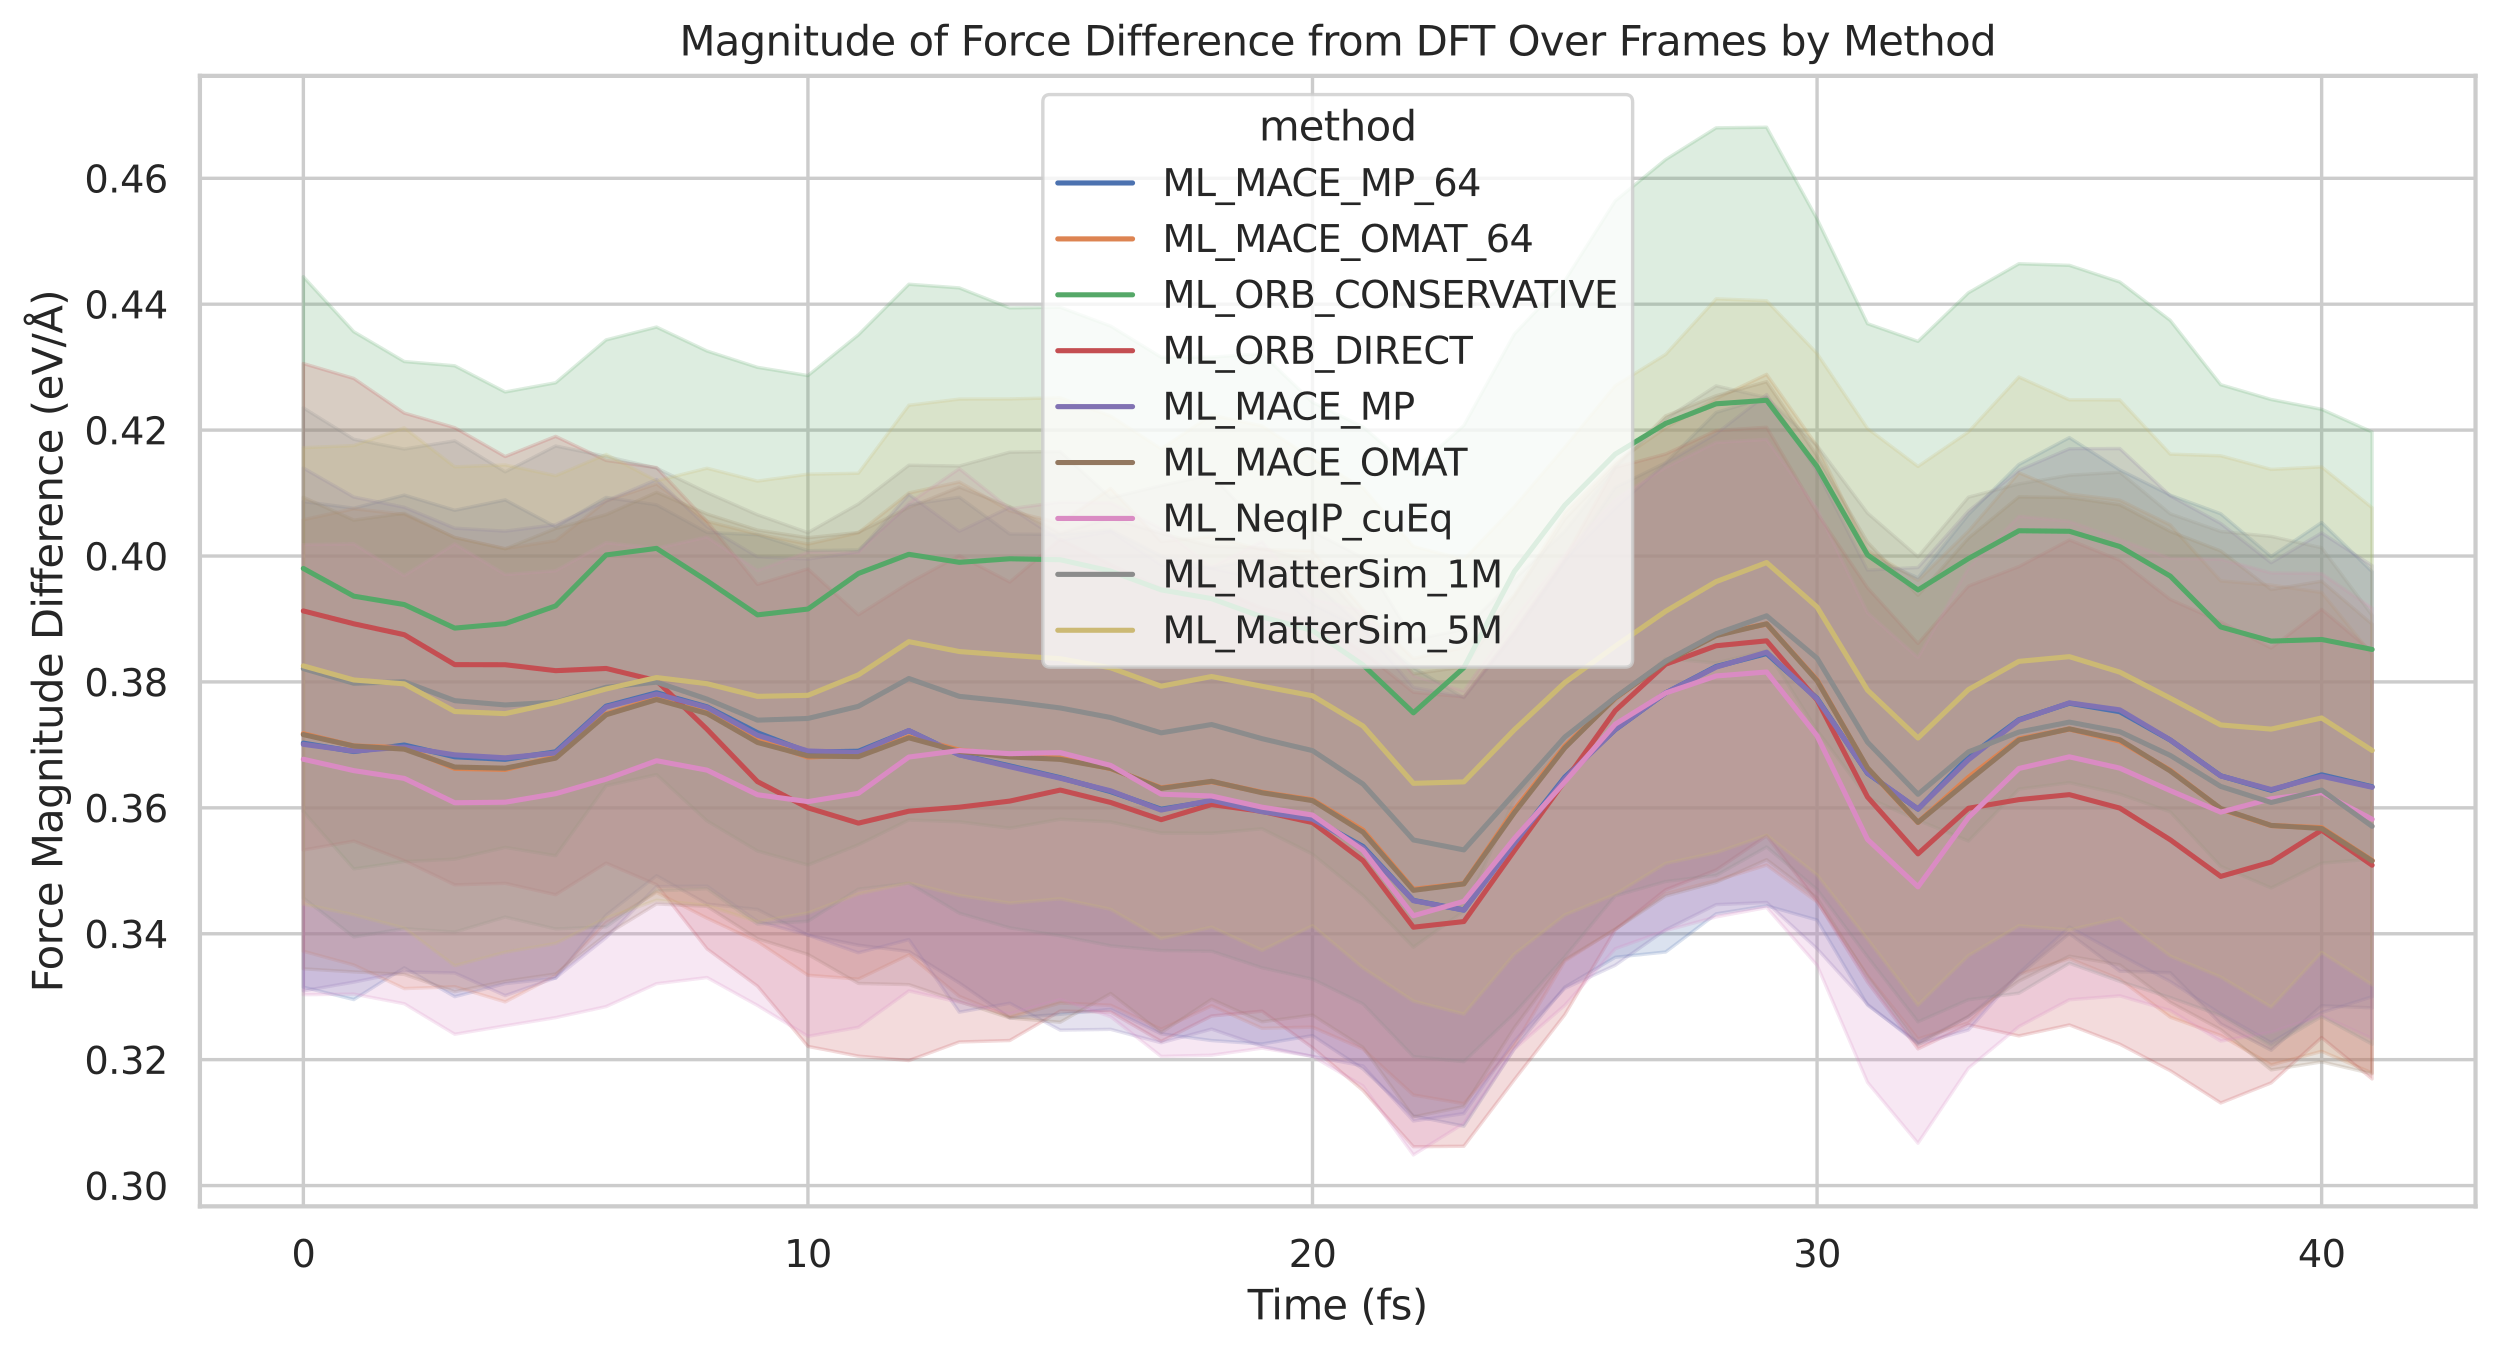 <?xml version="1.0" encoding="utf-8" standalone="no"?>
<!DOCTYPE svg PUBLIC "-//W3C//DTD SVG 1.1//EN"
  "http://www.w3.org/Graphics/SVG/1.1/DTD/svg11.dtd">
<svg xmlns:xlink="http://www.w3.org/1999/xlink" width="735.627pt" height="397.918pt" viewBox="0 0 735.627 397.918" xmlns="http://www.w3.org/2000/svg" version="1.1">
 <defs>
  <style type="text/css">*{stroke-linejoin: round; stroke-linecap: butt}</style>
 </defs>
 <g id="figure_1">
  <g id="patch_1">
   <path d="M 0 397.918 
L 735.627 397.918 
L 735.627 0 
L 0 0 
z
" style="fill: #ffffff"/>
  </g>
  <g id="axes_1">
   <g id="patch_2">
    <path d="M 58.827 354.958 
L 728.427 354.958 
L 728.427 22.318 
L 58.827 22.318 
z
" style="fill: #ffffff"/>
   </g>
   <g id="matplotlib.axis_1">
    <g id="xtick_1">
     <g id="line2d_1">
      <path d="M 89.264 354.958 
L 89.264 22.318 
" clip-path="url(#pc804661e27)" style="fill: none; stroke: #cccccc; stroke-linecap: round"/>
     </g>
     <g id="text_1">
      <!-- 0 -->
      <g style="fill: #262626" transform="translate(85.764 372.816) scale(0.11 -0.11)">
       <defs>
        <path id="DejaVuSans-30" d="M 2034 4250 
Q 1547 4250 1301 3770 
Q 1056 3291 1056 2328 
Q 1056 1369 1301 889 
Q 1547 409 2034 409 
Q 2525 409 2770 889 
Q 3016 1369 3016 2328 
Q 3016 3291 2770 3770 
Q 2525 4250 2034 4250 
z
M 2034 4750 
Q 2819 4750 3233 4129 
Q 3647 3509 3647 2328 
Q 3647 1150 3233 529 
Q 2819 -91 2034 -91 
Q 1250 -91 836 529 
Q 422 1150 422 2328 
Q 422 3509 836 4129 
Q 1250 4750 2034 4750 
z
" transform="scale(0.016)"/>
       </defs>
       <use xlink:href="#DejaVuSans-30"/>
      </g>
     </g>
    </g>
    <g id="xtick_2">
     <g id="line2d_2">
      <path d="M 237.734 354.958 
L 237.734 22.318 
" clip-path="url(#pc804661e27)" style="fill: none; stroke: #cccccc; stroke-linecap: round"/>
     </g>
     <g id="text_2">
      <!-- 10 -->
      <g style="fill: #262626" transform="translate(230.735 372.816) scale(0.11 -0.11)">
       <defs>
        <path id="DejaVuSans-31" d="M 794 531 
L 1825 531 
L 1825 4091 
L 703 3866 
L 703 4441 
L 1819 4666 
L 2450 4666 
L 2450 531 
L 3481 531 
L 3481 0 
L 794 0 
L 794 531 
z
" transform="scale(0.016)"/>
       </defs>
       <use xlink:href="#DejaVuSans-31"/>
       <use xlink:href="#DejaVuSans-30" transform="translate(63.623 0)"/>
      </g>
     </g>
    </g>
    <g id="xtick_3">
     <g id="line2d_3">
      <path d="M 386.204 354.958 
L 386.204 22.318 
" clip-path="url(#pc804661e27)" style="fill: none; stroke: #cccccc; stroke-linecap: round"/>
     </g>
     <g id="text_3">
      <!-- 20 -->
      <g style="fill: #262626" transform="translate(379.205 372.816) scale(0.11 -0.11)">
       <defs>
        <path id="DejaVuSans-32" d="M 1228 531 
L 3431 531 
L 3431 0 
L 469 0 
L 469 531 
Q 828 903 1448 1529 
Q 2069 2156 2228 2338 
Q 2531 2678 2651 2914 
Q 2772 3150 2772 3378 
Q 2772 3750 2511 3984 
Q 2250 4219 1831 4219 
Q 1534 4219 1204 4116 
Q 875 4013 500 3803 
L 500 4441 
Q 881 4594 1212 4672 
Q 1544 4750 1819 4750 
Q 2544 4750 2975 4387 
Q 3406 4025 3406 3419 
Q 3406 3131 3298 2873 
Q 3191 2616 2906 2266 
Q 2828 2175 2409 1742 
Q 1991 1309 1228 531 
z
" transform="scale(0.016)"/>
       </defs>
       <use xlink:href="#DejaVuSans-32"/>
       <use xlink:href="#DejaVuSans-30" transform="translate(63.623 0)"/>
      </g>
     </g>
    </g>
    <g id="xtick_4">
     <g id="line2d_4">
      <path d="M 534.674 354.958 
L 534.674 22.318 
" clip-path="url(#pc804661e27)" style="fill: none; stroke: #cccccc; stroke-linecap: round"/>
     </g>
     <g id="text_4">
      <!-- 30 -->
      <g style="fill: #262626" transform="translate(527.675 372.816) scale(0.11 -0.11)">
       <defs>
        <path id="DejaVuSans-33" d="M 2597 2516 
Q 3050 2419 3304 2112 
Q 3559 1806 3559 1356 
Q 3559 666 3084 287 
Q 2609 -91 1734 -91 
Q 1441 -91 1130 -33 
Q 819 25 488 141 
L 488 750 
Q 750 597 1062 519 
Q 1375 441 1716 441 
Q 2309 441 2620 675 
Q 2931 909 2931 1356 
Q 2931 1769 2642 2001 
Q 2353 2234 1838 2234 
L 1294 2234 
L 1294 2753 
L 1863 2753 
Q 2328 2753 2575 2939 
Q 2822 3125 2822 3475 
Q 2822 3834 2567 4026 
Q 2313 4219 1838 4219 
Q 1578 4219 1281 4162 
Q 984 4106 628 3988 
L 628 4550 
Q 988 4650 1302 4700 
Q 1616 4750 1894 4750 
Q 2613 4750 3031 4423 
Q 3450 4097 3450 3541 
Q 3450 3153 3228 2886 
Q 3006 2619 2597 2516 
z
" transform="scale(0.016)"/>
       </defs>
       <use xlink:href="#DejaVuSans-33"/>
       <use xlink:href="#DejaVuSans-30" transform="translate(63.623 0)"/>
      </g>
     </g>
    </g>
    <g id="xtick_5">
     <g id="line2d_5">
      <path d="M 683.144 354.958 
L 683.144 22.318 
" clip-path="url(#pc804661e27)" style="fill: none; stroke: #cccccc; stroke-linecap: round"/>
     </g>
     <g id="text_5">
      <!-- 40 -->
      <g style="fill: #262626" transform="translate(676.145 372.816) scale(0.11 -0.11)">
       <defs>
        <path id="DejaVuSans-34" d="M 2419 4116 
L 825 1625 
L 2419 1625 
L 2419 4116 
z
M 2253 4666 
L 3047 4666 
L 3047 1625 
L 3713 1625 
L 3713 1100 
L 3047 1100 
L 3047 0 
L 2419 0 
L 2419 1100 
L 313 1100 
L 313 1709 
L 2253 4666 
z
" transform="scale(0.016)"/>
       </defs>
       <use xlink:href="#DejaVuSans-34"/>
       <use xlink:href="#DejaVuSans-30" transform="translate(63.623 0)"/>
      </g>
     </g>
    </g>
    <g id="text_6">
     <!-- Time (fs) -->
     <g style="fill: #262626" transform="translate(367.12 388.222) scale(0.12 -0.12)">
      <defs>
       <path id="DejaVuSans-54" d="M -19 4666 
L 3928 4666 
L 3928 4134 
L 2272 4134 
L 2272 0 
L 1638 0 
L 1638 4134 
L -19 4134 
L -19 4666 
z
" transform="scale(0.016)"/>
       <path id="DejaVuSans-69" d="M 603 3500 
L 1178 3500 
L 1178 0 
L 603 0 
L 603 3500 
z
M 603 4863 
L 1178 4863 
L 1178 4134 
L 603 4134 
L 603 4863 
z
" transform="scale(0.016)"/>
       <path id="DejaVuSans-6d" d="M 3328 2828 
Q 3544 3216 3844 3400 
Q 4144 3584 4550 3584 
Q 5097 3584 5394 3201 
Q 5691 2819 5691 2113 
L 5691 0 
L 5113 0 
L 5113 2094 
Q 5113 2597 4934 2840 
Q 4756 3084 4391 3084 
Q 3944 3084 3684 2787 
Q 3425 2491 3425 1978 
L 3425 0 
L 2847 0 
L 2847 2094 
Q 2847 2600 2669 2842 
Q 2491 3084 2119 3084 
Q 1678 3084 1418 2786 
Q 1159 2488 1159 1978 
L 1159 0 
L 581 0 
L 581 3500 
L 1159 3500 
L 1159 2956 
Q 1356 3278 1631 3431 
Q 1906 3584 2284 3584 
Q 2666 3584 2933 3390 
Q 3200 3197 3328 2828 
z
" transform="scale(0.016)"/>
       <path id="DejaVuSans-65" d="M 3597 1894 
L 3597 1613 
L 953 1613 
Q 991 1019 1311 708 
Q 1631 397 2203 397 
Q 2534 397 2845 478 
Q 3156 559 3463 722 
L 3463 178 
Q 3153 47 2828 -22 
Q 2503 -91 2169 -91 
Q 1331 -91 842 396 
Q 353 884 353 1716 
Q 353 2575 817 3079 
Q 1281 3584 2069 3584 
Q 2775 3584 3186 3129 
Q 3597 2675 3597 1894 
z
M 3022 2063 
Q 3016 2534 2758 2815 
Q 2500 3097 2075 3097 
Q 1594 3097 1305 2825 
Q 1016 2553 972 2059 
L 3022 2063 
z
" transform="scale(0.016)"/>
       <path id="DejaVuSans-20" transform="scale(0.016)"/>
       <path id="DejaVuSans-28" d="M 1984 4856 
Q 1566 4138 1362 3434 
Q 1159 2731 1159 2009 
Q 1159 1288 1364 580 
Q 1569 -128 1984 -844 
L 1484 -844 
Q 1016 -109 783 600 
Q 550 1309 550 2009 
Q 550 2706 781 3412 
Q 1013 4119 1484 4856 
L 1984 4856 
z
" transform="scale(0.016)"/>
       <path id="DejaVuSans-66" d="M 2375 4863 
L 2375 4384 
L 1825 4384 
Q 1516 4384 1395 4259 
Q 1275 4134 1275 3809 
L 1275 3500 
L 2222 3500 
L 2222 3053 
L 1275 3053 
L 1275 0 
L 697 0 
L 697 3053 
L 147 3053 
L 147 3500 
L 697 3500 
L 697 3744 
Q 697 4328 969 4595 
Q 1241 4863 1831 4863 
L 2375 4863 
z
" transform="scale(0.016)"/>
       <path id="DejaVuSans-73" d="M 2834 3397 
L 2834 2853 
Q 2591 2978 2328 3040 
Q 2066 3103 1784 3103 
Q 1356 3103 1142 2972 
Q 928 2841 928 2578 
Q 928 2378 1081 2264 
Q 1234 2150 1697 2047 
L 1894 2003 
Q 2506 1872 2764 1633 
Q 3022 1394 3022 966 
Q 3022 478 2636 193 
Q 2250 -91 1575 -91 
Q 1294 -91 989 -36 
Q 684 19 347 128 
L 347 722 
Q 666 556 975 473 
Q 1284 391 1588 391 
Q 1994 391 2212 530 
Q 2431 669 2431 922 
Q 2431 1156 2273 1281 
Q 2116 1406 1581 1522 
L 1381 1569 
Q 847 1681 609 1914 
Q 372 2147 372 2553 
Q 372 3047 722 3315 
Q 1072 3584 1716 3584 
Q 2034 3584 2315 3537 
Q 2597 3491 2834 3397 
z
" transform="scale(0.016)"/>
       <path id="DejaVuSans-29" d="M 513 4856 
L 1013 4856 
Q 1481 4119 1714 3412 
Q 1947 2706 1947 2009 
Q 1947 1309 1714 600 
Q 1481 -109 1013 -844 
L 513 -844 
Q 928 -128 1133 580 
Q 1338 1288 1338 2009 
Q 1338 2731 1133 3434 
Q 928 4138 513 4856 
z
" transform="scale(0.016)"/>
      </defs>
      <use xlink:href="#DejaVuSans-54"/>
      <use xlink:href="#DejaVuSans-69" transform="translate(57.959 0)"/>
      <use xlink:href="#DejaVuSans-6d" transform="translate(85.742 0)"/>
      <use xlink:href="#DejaVuSans-65" transform="translate(183.154 0)"/>
      <use xlink:href="#DejaVuSans-20" transform="translate(244.678 0)"/>
      <use xlink:href="#DejaVuSans-28" transform="translate(276.465 0)"/>
      <use xlink:href="#DejaVuSans-66" transform="translate(315.479 0)"/>
      <use xlink:href="#DejaVuSans-73" transform="translate(350.684 0)"/>
      <use xlink:href="#DejaVuSans-29" transform="translate(402.783 0)"/>
     </g>
    </g>
   </g>
   <g id="matplotlib.axis_2">
    <g id="ytick_1">
     <g id="line2d_6">
      <path d="M 58.827 348.849 
L 728.427 348.849 
" clip-path="url(#pc804661e27)" style="fill: none; stroke: #cccccc; stroke-linecap: round"/>
     </g>
     <g id="text_7">
      <!-- 0.30 -->
      <g style="fill: #262626" transform="translate(24.835 353.029) scale(0.11 -0.11)">
       <defs>
        <path id="DejaVuSans-2e" d="M 684 794 
L 1344 794 
L 1344 0 
L 684 0 
L 684 794 
z
" transform="scale(0.016)"/>
       </defs>
       <use xlink:href="#DejaVuSans-30"/>
       <use xlink:href="#DejaVuSans-2e" transform="translate(63.623 0)"/>
       <use xlink:href="#DejaVuSans-33" transform="translate(95.41 0)"/>
       <use xlink:href="#DejaVuSans-30" transform="translate(159.033 0)"/>
      </g>
     </g>
    </g>
    <g id="ytick_2">
     <g id="line2d_7">
      <path d="M 58.827 311.801 
L 728.427 311.801 
" clip-path="url(#pc804661e27)" style="fill: none; stroke: #cccccc; stroke-linecap: round"/>
     </g>
     <g id="text_8">
      <!-- 0.32 -->
      <g style="fill: #262626" transform="translate(24.835 315.98) scale(0.11 -0.11)">
       <use xlink:href="#DejaVuSans-30"/>
       <use xlink:href="#DejaVuSans-2e" transform="translate(63.623 0)"/>
       <use xlink:href="#DejaVuSans-33" transform="translate(95.41 0)"/>
       <use xlink:href="#DejaVuSans-32" transform="translate(159.033 0)"/>
      </g>
     </g>
    </g>
    <g id="ytick_3">
     <g id="line2d_8">
      <path d="M 58.827 274.753 
L 728.427 274.753 
" clip-path="url(#pc804661e27)" style="fill: none; stroke: #cccccc; stroke-linecap: round"/>
     </g>
     <g id="text_9">
      <!-- 0.34 -->
      <g style="fill: #262626" transform="translate(24.835 278.932) scale(0.11 -0.11)">
       <use xlink:href="#DejaVuSans-30"/>
       <use xlink:href="#DejaVuSans-2e" transform="translate(63.623 0)"/>
       <use xlink:href="#DejaVuSans-33" transform="translate(95.41 0)"/>
       <use xlink:href="#DejaVuSans-34" transform="translate(159.033 0)"/>
      </g>
     </g>
    </g>
    <g id="ytick_4">
     <g id="line2d_9">
      <path d="M 58.827 237.705 
L 728.427 237.705 
" clip-path="url(#pc804661e27)" style="fill: none; stroke: #cccccc; stroke-linecap: round"/>
     </g>
     <g id="text_10">
      <!-- 0.36 -->
      <g style="fill: #262626" transform="translate(24.835 241.884) scale(0.11 -0.11)">
       <defs>
        <path id="DejaVuSans-36" d="M 2113 2584 
Q 1688 2584 1439 2293 
Q 1191 2003 1191 1497 
Q 1191 994 1439 701 
Q 1688 409 2113 409 
Q 2538 409 2786 701 
Q 3034 994 3034 1497 
Q 3034 2003 2786 2293 
Q 2538 2584 2113 2584 
z
M 3366 4563 
L 3366 3988 
Q 3128 4100 2886 4159 
Q 2644 4219 2406 4219 
Q 1781 4219 1451 3797 
Q 1122 3375 1075 2522 
Q 1259 2794 1537 2939 
Q 1816 3084 2150 3084 
Q 2853 3084 3261 2657 
Q 3669 2231 3669 1497 
Q 3669 778 3244 343 
Q 2819 -91 2113 -91 
Q 1303 -91 875 529 
Q 447 1150 447 2328 
Q 447 3434 972 4092 
Q 1497 4750 2381 4750 
Q 2619 4750 2861 4703 
Q 3103 4656 3366 4563 
z
" transform="scale(0.016)"/>
       </defs>
       <use xlink:href="#DejaVuSans-30"/>
       <use xlink:href="#DejaVuSans-2e" transform="translate(63.623 0)"/>
       <use xlink:href="#DejaVuSans-33" transform="translate(95.41 0)"/>
       <use xlink:href="#DejaVuSans-36" transform="translate(159.033 0)"/>
      </g>
     </g>
    </g>
    <g id="ytick_5">
     <g id="line2d_10">
      <path d="M 58.827 200.656 
L 728.427 200.656 
" clip-path="url(#pc804661e27)" style="fill: none; stroke: #cccccc; stroke-linecap: round"/>
     </g>
     <g id="text_11">
      <!-- 0.38 -->
      <g style="fill: #262626" transform="translate(24.835 204.835) scale(0.11 -0.11)">
       <defs>
        <path id="DejaVuSans-38" d="M 2034 2216 
Q 1584 2216 1326 1975 
Q 1069 1734 1069 1313 
Q 1069 891 1326 650 
Q 1584 409 2034 409 
Q 2484 409 2743 651 
Q 3003 894 3003 1313 
Q 3003 1734 2745 1975 
Q 2488 2216 2034 2216 
z
M 1403 2484 
Q 997 2584 770 2862 
Q 544 3141 544 3541 
Q 544 4100 942 4425 
Q 1341 4750 2034 4750 
Q 2731 4750 3128 4425 
Q 3525 4100 3525 3541 
Q 3525 3141 3298 2862 
Q 3072 2584 2669 2484 
Q 3125 2378 3379 2068 
Q 3634 1759 3634 1313 
Q 3634 634 3220 271 
Q 2806 -91 2034 -91 
Q 1263 -91 848 271 
Q 434 634 434 1313 
Q 434 1759 690 2068 
Q 947 2378 1403 2484 
z
M 1172 3481 
Q 1172 3119 1398 2916 
Q 1625 2713 2034 2713 
Q 2441 2713 2670 2916 
Q 2900 3119 2900 3481 
Q 2900 3844 2670 4047 
Q 2441 4250 2034 4250 
Q 1625 4250 1398 4047 
Q 1172 3844 1172 3481 
z
" transform="scale(0.016)"/>
       </defs>
       <use xlink:href="#DejaVuSans-30"/>
       <use xlink:href="#DejaVuSans-2e" transform="translate(63.623 0)"/>
       <use xlink:href="#DejaVuSans-33" transform="translate(95.41 0)"/>
       <use xlink:href="#DejaVuSans-38" transform="translate(159.033 0)"/>
      </g>
     </g>
    </g>
    <g id="ytick_6">
     <g id="line2d_11">
      <path d="M 58.827 163.608 
L 728.427 163.608 
" clip-path="url(#pc804661e27)" style="fill: none; stroke: #cccccc; stroke-linecap: round"/>
     </g>
     <g id="text_12">
      <!-- 0.40 -->
      <g style="fill: #262626" transform="translate(24.835 167.787) scale(0.11 -0.11)">
       <use xlink:href="#DejaVuSans-30"/>
       <use xlink:href="#DejaVuSans-2e" transform="translate(63.623 0)"/>
       <use xlink:href="#DejaVuSans-34" transform="translate(95.41 0)"/>
       <use xlink:href="#DejaVuSans-30" transform="translate(159.033 0)"/>
      </g>
     </g>
    </g>
    <g id="ytick_7">
     <g id="line2d_12">
      <path d="M 58.827 126.56 
L 728.427 126.56 
" clip-path="url(#pc804661e27)" style="fill: none; stroke: #cccccc; stroke-linecap: round"/>
     </g>
     <g id="text_13">
      <!-- 0.42 -->
      <g style="fill: #262626" transform="translate(24.835 130.739) scale(0.11 -0.11)">
       <use xlink:href="#DejaVuSans-30"/>
       <use xlink:href="#DejaVuSans-2e" transform="translate(63.623 0)"/>
       <use xlink:href="#DejaVuSans-34" transform="translate(95.41 0)"/>
       <use xlink:href="#DejaVuSans-32" transform="translate(159.033 0)"/>
      </g>
     </g>
    </g>
    <g id="ytick_8">
     <g id="line2d_13">
      <path d="M 58.827 89.511 
L 728.427 89.511 
" clip-path="url(#pc804661e27)" style="fill: none; stroke: #cccccc; stroke-linecap: round"/>
     </g>
     <g id="text_14">
      <!-- 0.44 -->
      <g style="fill: #262626" transform="translate(24.835 93.691) scale(0.11 -0.11)">
       <use xlink:href="#DejaVuSans-30"/>
       <use xlink:href="#DejaVuSans-2e" transform="translate(63.623 0)"/>
       <use xlink:href="#DejaVuSans-34" transform="translate(95.41 0)"/>
       <use xlink:href="#DejaVuSans-34" transform="translate(159.033 0)"/>
      </g>
     </g>
    </g>
    <g id="ytick_9">
     <g id="line2d_14">
      <path d="M 58.827 52.463 
L 728.427 52.463 
" clip-path="url(#pc804661e27)" style="fill: none; stroke: #cccccc; stroke-linecap: round"/>
     </g>
     <g id="text_15">
      <!-- 0.46 -->
      <g style="fill: #262626" transform="translate(24.835 56.642) scale(0.11 -0.11)">
       <use xlink:href="#DejaVuSans-30"/>
       <use xlink:href="#DejaVuSans-2e" transform="translate(63.623 0)"/>
       <use xlink:href="#DejaVuSans-34" transform="translate(95.41 0)"/>
       <use xlink:href="#DejaVuSans-36" transform="translate(159.033 0)"/>
      </g>
     </g>
    </g>
    <g id="text_16">
     <!-- Force Magnitude Difference (eV/Å) -->
     <g style="fill: #262626" transform="translate(18.339 291.998) rotate(-90) scale(0.12 -0.12)">
      <defs>
       <path id="DejaVuSans-46" d="M 628 4666 
L 3309 4666 
L 3309 4134 
L 1259 4134 
L 1259 2759 
L 3109 2759 
L 3109 2228 
L 1259 2228 
L 1259 0 
L 628 0 
L 628 4666 
z
" transform="scale(0.016)"/>
       <path id="DejaVuSans-6f" d="M 1959 3097 
Q 1497 3097 1228 2736 
Q 959 2375 959 1747 
Q 959 1119 1226 758 
Q 1494 397 1959 397 
Q 2419 397 2687 759 
Q 2956 1122 2956 1747 
Q 2956 2369 2687 2733 
Q 2419 3097 1959 3097 
z
M 1959 3584 
Q 2709 3584 3137 3096 
Q 3566 2609 3566 1747 
Q 3566 888 3137 398 
Q 2709 -91 1959 -91 
Q 1206 -91 779 398 
Q 353 888 353 1747 
Q 353 2609 779 3096 
Q 1206 3584 1959 3584 
z
" transform="scale(0.016)"/>
       <path id="DejaVuSans-72" d="M 2631 2963 
Q 2534 3019 2420 3045 
Q 2306 3072 2169 3072 
Q 1681 3072 1420 2755 
Q 1159 2438 1159 1844 
L 1159 0 
L 581 0 
L 581 3500 
L 1159 3500 
L 1159 2956 
Q 1341 3275 1631 3429 
Q 1922 3584 2338 3584 
Q 2397 3584 2469 3576 
Q 2541 3569 2628 3553 
L 2631 2963 
z
" transform="scale(0.016)"/>
       <path id="DejaVuSans-63" d="M 3122 3366 
L 3122 2828 
Q 2878 2963 2633 3030 
Q 2388 3097 2138 3097 
Q 1578 3097 1268 2742 
Q 959 2388 959 1747 
Q 959 1106 1268 751 
Q 1578 397 2138 397 
Q 2388 397 2633 464 
Q 2878 531 3122 666 
L 3122 134 
Q 2881 22 2623 -34 
Q 2366 -91 2075 -91 
Q 1284 -91 818 406 
Q 353 903 353 1747 
Q 353 2603 823 3093 
Q 1294 3584 2113 3584 
Q 2378 3584 2631 3529 
Q 2884 3475 3122 3366 
z
" transform="scale(0.016)"/>
       <path id="DejaVuSans-4d" d="M 628 4666 
L 1569 4666 
L 2759 1491 
L 3956 4666 
L 4897 4666 
L 4897 0 
L 4281 0 
L 4281 4097 
L 3078 897 
L 2444 897 
L 1241 4097 
L 1241 0 
L 628 0 
L 628 4666 
z
" transform="scale(0.016)"/>
       <path id="DejaVuSans-61" d="M 2194 1759 
Q 1497 1759 1228 1600 
Q 959 1441 959 1056 
Q 959 750 1161 570 
Q 1363 391 1709 391 
Q 2188 391 2477 730 
Q 2766 1069 2766 1631 
L 2766 1759 
L 2194 1759 
z
M 3341 1997 
L 3341 0 
L 2766 0 
L 2766 531 
Q 2569 213 2275 61 
Q 1981 -91 1556 -91 
Q 1019 -91 701 211 
Q 384 513 384 1019 
Q 384 1609 779 1909 
Q 1175 2209 1959 2209 
L 2766 2209 
L 2766 2266 
Q 2766 2663 2505 2880 
Q 2244 3097 1772 3097 
Q 1472 3097 1187 3025 
Q 903 2953 641 2809 
L 641 3341 
Q 956 3463 1253 3523 
Q 1550 3584 1831 3584 
Q 2591 3584 2966 3190 
Q 3341 2797 3341 1997 
z
" transform="scale(0.016)"/>
       <path id="DejaVuSans-67" d="M 2906 1791 
Q 2906 2416 2648 2759 
Q 2391 3103 1925 3103 
Q 1463 3103 1205 2759 
Q 947 2416 947 1791 
Q 947 1169 1205 825 
Q 1463 481 1925 481 
Q 2391 481 2648 825 
Q 2906 1169 2906 1791 
z
M 3481 434 
Q 3481 -459 3084 -895 
Q 2688 -1331 1869 -1331 
Q 1566 -1331 1297 -1286 
Q 1028 -1241 775 -1147 
L 775 -588 
Q 1028 -725 1275 -790 
Q 1522 -856 1778 -856 
Q 2344 -856 2625 -561 
Q 2906 -266 2906 331 
L 2906 616 
Q 2728 306 2450 153 
Q 2172 0 1784 0 
Q 1141 0 747 490 
Q 353 981 353 1791 
Q 353 2603 747 3093 
Q 1141 3584 1784 3584 
Q 2172 3584 2450 3431 
Q 2728 3278 2906 2969 
L 2906 3500 
L 3481 3500 
L 3481 434 
z
" transform="scale(0.016)"/>
       <path id="DejaVuSans-6e" d="M 3513 2113 
L 3513 0 
L 2938 0 
L 2938 2094 
Q 2938 2591 2744 2837 
Q 2550 3084 2163 3084 
Q 1697 3084 1428 2787 
Q 1159 2491 1159 1978 
L 1159 0 
L 581 0 
L 581 3500 
L 1159 3500 
L 1159 2956 
Q 1366 3272 1645 3428 
Q 1925 3584 2291 3584 
Q 2894 3584 3203 3211 
Q 3513 2838 3513 2113 
z
" transform="scale(0.016)"/>
       <path id="DejaVuSans-74" d="M 1172 4494 
L 1172 3500 
L 2356 3500 
L 2356 3053 
L 1172 3053 
L 1172 1153 
Q 1172 725 1289 603 
Q 1406 481 1766 481 
L 2356 481 
L 2356 0 
L 1766 0 
Q 1100 0 847 248 
Q 594 497 594 1153 
L 594 3053 
L 172 3053 
L 172 3500 
L 594 3500 
L 594 4494 
L 1172 4494 
z
" transform="scale(0.016)"/>
       <path id="DejaVuSans-75" d="M 544 1381 
L 544 3500 
L 1119 3500 
L 1119 1403 
Q 1119 906 1312 657 
Q 1506 409 1894 409 
Q 2359 409 2629 706 
Q 2900 1003 2900 1516 
L 2900 3500 
L 3475 3500 
L 3475 0 
L 2900 0 
L 2900 538 
Q 2691 219 2414 64 
Q 2138 -91 1772 -91 
Q 1169 -91 856 284 
Q 544 659 544 1381 
z
M 1991 3584 
L 1991 3584 
z
" transform="scale(0.016)"/>
       <path id="DejaVuSans-64" d="M 2906 2969 
L 2906 4863 
L 3481 4863 
L 3481 0 
L 2906 0 
L 2906 525 
Q 2725 213 2448 61 
Q 2172 -91 1784 -91 
Q 1150 -91 751 415 
Q 353 922 353 1747 
Q 353 2572 751 3078 
Q 1150 3584 1784 3584 
Q 2172 3584 2448 3432 
Q 2725 3281 2906 2969 
z
M 947 1747 
Q 947 1113 1208 752 
Q 1469 391 1925 391 
Q 2381 391 2643 752 
Q 2906 1113 2906 1747 
Q 2906 2381 2643 2742 
Q 2381 3103 1925 3103 
Q 1469 3103 1208 2742 
Q 947 2381 947 1747 
z
" transform="scale(0.016)"/>
       <path id="DejaVuSans-44" d="M 1259 4147 
L 1259 519 
L 2022 519 
Q 2988 519 3436 956 
Q 3884 1394 3884 2338 
Q 3884 3275 3436 3711 
Q 2988 4147 2022 4147 
L 1259 4147 
z
M 628 4666 
L 1925 4666 
Q 3281 4666 3915 4102 
Q 4550 3538 4550 2338 
Q 4550 1131 3912 565 
Q 3275 0 1925 0 
L 628 0 
L 628 4666 
z
" transform="scale(0.016)"/>
       <path id="DejaVuSans-56" d="M 1831 0 
L 50 4666 
L 709 4666 
L 2188 738 
L 3669 4666 
L 4325 4666 
L 2547 0 
L 1831 0 
z
" transform="scale(0.016)"/>
       <path id="DejaVuSans-2f" d="M 1625 4666 
L 2156 4666 
L 531 -594 
L 0 -594 
L 1625 4666 
z
" transform="scale(0.016)"/>
       <path id="DejaVuSans-c5" d="M 2663 5081 
Q 2663 5278 2523 5417 
Q 2384 5556 2188 5556 
Q 1988 5556 1852 5420 
Q 1716 5284 1716 5081 
Q 1716 4884 1853 4746 
Q 1991 4609 2188 4609 
Q 2384 4609 2523 4746 
Q 2663 4884 2663 5081 
z
M 2188 4044 
L 1338 1722 
L 3041 1722 
L 2188 4044 
z
M 1716 4366 
Q 1525 4494 1428 4673 
Q 1331 4853 1331 5081 
Q 1331 5441 1579 5691 
Q 1828 5941 2188 5941 
Q 2544 5941 2795 5689 
Q 3047 5438 3047 5081 
Q 3047 4863 2948 4678 
Q 2850 4494 2663 4366 
L 4325 0 
L 3669 0 
L 3244 1197 
L 1141 1197 
L 716 0 
L 50 0 
L 1716 4366 
z
" transform="scale(0.016)"/>
      </defs>
      <use xlink:href="#DejaVuSans-46"/>
      <use xlink:href="#DejaVuSans-6f" transform="translate(53.895 0)"/>
      <use xlink:href="#DejaVuSans-72" transform="translate(115.076 0)"/>
      <use xlink:href="#DejaVuSans-63" transform="translate(153.939 0)"/>
      <use xlink:href="#DejaVuSans-65" transform="translate(208.92 0)"/>
      <use xlink:href="#DejaVuSans-20" transform="translate(270.443 0)"/>
      <use xlink:href="#DejaVuSans-4d" transform="translate(302.23 0)"/>
      <use xlink:href="#DejaVuSans-61" transform="translate(388.51 0)"/>
      <use xlink:href="#DejaVuSans-67" transform="translate(449.789 0)"/>
      <use xlink:href="#DejaVuSans-6e" transform="translate(513.266 0)"/>
      <use xlink:href="#DejaVuSans-69" transform="translate(576.645 0)"/>
      <use xlink:href="#DejaVuSans-74" transform="translate(604.428 0)"/>
      <use xlink:href="#DejaVuSans-75" transform="translate(643.637 0)"/>
      <use xlink:href="#DejaVuSans-64" transform="translate(707.016 0)"/>
      <use xlink:href="#DejaVuSans-65" transform="translate(770.492 0)"/>
      <use xlink:href="#DejaVuSans-20" transform="translate(832.016 0)"/>
      <use xlink:href="#DejaVuSans-44" transform="translate(863.803 0)"/>
      <use xlink:href="#DejaVuSans-69" transform="translate(940.805 0)"/>
      <use xlink:href="#DejaVuSans-66" transform="translate(968.588 0)"/>
      <use xlink:href="#DejaVuSans-66" transform="translate(1003.793 0)"/>
      <use xlink:href="#DejaVuSans-65" transform="translate(1038.998 0)"/>
      <use xlink:href="#DejaVuSans-72" transform="translate(1100.521 0)"/>
      <use xlink:href="#DejaVuSans-65" transform="translate(1139.385 0)"/>
      <use xlink:href="#DejaVuSans-6e" transform="translate(1200.908 0)"/>
      <use xlink:href="#DejaVuSans-63" transform="translate(1264.287 0)"/>
      <use xlink:href="#DejaVuSans-65" transform="translate(1319.268 0)"/>
      <use xlink:href="#DejaVuSans-20" transform="translate(1380.791 0)"/>
      <use xlink:href="#DejaVuSans-28" transform="translate(1412.578 0)"/>
      <use xlink:href="#DejaVuSans-65" transform="translate(1451.592 0)"/>
      <use xlink:href="#DejaVuSans-56" transform="translate(1513.115 0)"/>
      <use xlink:href="#DejaVuSans-2f" transform="translate(1581.523 0)"/>
      <use xlink:href="#DejaVuSans-c5" transform="translate(1615.215 0)"/>
      <use xlink:href="#DejaVuSans-29" transform="translate(1683.623 0)"/>
     </g>
    </g>
   </g>
   <g id="FillBetweenPolyCollection_1">
    <defs>
     <path id="m94320b21c7" d="M 89.264 -250.343 
L 89.264 -107.444 
L 104.111 -103.793 
L 118.958 -113.14 
L 133.805 -104.647 
L 148.652 -108.467 
L 163.499 -110.084 
L 178.346 -128.644 
L 193.193 -140.233 
L 208.04 -131.88 
L 222.887 -130.3 
L 237.734 -122.786 
L 252.581 -119.787 
L 267.428 -117.943 
L 282.275 -108.674 
L 297.122 -98.413 
L 311.969 -99.445 
L 326.816 -100.937 
L 341.663 -93.721 
L 356.51 -91.734 
L 371.357 -90.729 
L 386.204 -93.19 
L 401.051 -83.367 
L 415.898 -69.556 
L 430.745 -66.546 
L 445.592 -89.316 
L 460.439 -107.465 
L 475.286 -116.243 
L 490.133 -117.799 
L 504.98 -129.022 
L 519.827 -131.402 
L 534.674 -127.191 
L 549.521 -102.18 
L 564.368 -91.068 
L 579.215 -98.746 
L 594.062 -110.927 
L 608.909 -123.201 
L 623.756 -112.137 
L 638.603 -111.692 
L 653.45 -96.643 
L 668.297 -88.886 
L 683.144 -101.987 
L 697.991 -101.343 
L 697.991 -229.71 
L 697.991 -229.71 
L 683.144 -244.178 
L 668.297 -234.187 
L 653.45 -246.748 
L 638.603 -252.223 
L 623.756 -259.636 
L 608.909 -269.154 
L 594.062 -261.252 
L 579.215 -246.531 
L 564.368 -227.893 
L 549.521 -234.508 
L 534.674 -260.507 
L 519.827 -280.914 
L 504.98 -276.556 
L 490.133 -261.776 
L 475.286 -254.484 
L 460.439 -232.628 
L 445.592 -211.1 
L 430.745 -192.585 
L 415.898 -201.479 
L 401.051 -212.748 
L 386.204 -220.185 
L 371.357 -233.441 
L 356.51 -230.911 
L 341.663 -234.295 
L 326.816 -241.991 
L 311.969 -240.631 
L 297.122 -240.777 
L 282.275 -251.617 
L 267.428 -249.372 
L 252.581 -236.109 
L 237.734 -235.899 
L 222.887 -240.553 
L 208.04 -241.253 
L 193.193 -249.379 
L 178.346 -251.546 
L 163.499 -242.883 
L 148.652 -250.823 
L 133.805 -247.769 
L 118.958 -252.233 
L 104.111 -248.374 
L 89.264 -250.343 
z
" style="stroke: #4c72b0; stroke-opacity: 0.2"/>
    </defs>
    <g clip-path="url(#pc804661e27)">
     <use xlink:href="#m94320b21c7" x="0" y="397.918" style="fill: #4c72b0; fill-opacity: 0.2; stroke: #4c72b0; stroke-opacity: 0.2"/>
    </g>
   </g>
   <g id="FillBetweenPolyCollection_2">
    <defs>
     <path id="m0448e2218b" d="M 89.264 -244.979 
L 89.264 -118.005 
L 104.111 -113.965 
L 118.958 -107.021 
L 133.805 -107.575 
L 148.652 -103.108 
L 163.499 -110.866 
L 178.346 -126.389 
L 193.193 -135.313 
L 208.04 -127.74 
L 222.887 -120.827 
L 237.734 -110.945 
L 252.581 -109.817 
L 267.428 -116.954 
L 282.275 -104.744 
L 297.122 -98.582 
L 311.969 -102.792 
L 326.816 -102.107 
L 341.663 -95.048 
L 356.51 -101.956 
L 371.357 -95.336 
L 386.204 -95.686 
L 401.051 -89.229 
L 415.898 -75.702 
L 430.745 -73.152 
L 445.592 -90.236 
L 460.439 -115.125 
L 475.286 -124.543 
L 490.133 -134.93 
L 504.98 -138.804 
L 519.827 -143.362 
L 534.674 -132.516 
L 549.521 -110.87 
L 564.368 -92.192 
L 579.215 -96.933 
L 594.062 -111.224 
L 608.909 -115.836 
L 623.756 -109.788 
L 638.603 -98.612 
L 653.45 -93.221 
L 668.297 -84.572 
L 683.144 -88.563 
L 697.991 -82.203 
L 697.991 -205.302 
L 697.991 -205.302 
L 683.144 -223.586 
L 668.297 -225.768 
L 653.45 -227.002 
L 638.603 -243.455 
L 623.756 -250.748 
L 608.909 -252.549 
L 594.062 -258.82 
L 579.215 -241.626 
L 564.368 -227.169 
L 549.521 -236.024 
L 534.674 -266.666 
L 519.827 -287.769 
L 504.98 -280.649 
L 490.133 -272.043 
L 475.286 -261.738 
L 460.439 -246.99 
L 445.592 -222.92 
L 430.745 -207.422 
L 415.898 -204.169 
L 401.051 -218.563 
L 386.204 -235.861 
L 371.357 -236.175 
L 356.51 -240.027 
L 341.663 -238.579 
L 326.816 -254.227 
L 311.969 -243.947 
L 297.122 -247.623 
L 282.275 -256.102 
L 267.428 -252.865 
L 252.581 -241.156 
L 237.734 -237.822 
L 222.887 -240.738 
L 208.04 -244.522 
L 193.193 -255.507 
L 178.346 -250.509 
L 163.499 -238.823 
L 148.652 -236.499 
L 133.805 -239.77 
L 118.958 -246.583 
L 104.111 -248.234 
L 89.264 -244.979 
z
" style="stroke: #dd8452; stroke-opacity: 0.2"/>
    </defs>
    <g clip-path="url(#pc804661e27)">
     <use xlink:href="#m0448e2218b" x="0" y="397.918" style="fill: #dd8452; fill-opacity: 0.2; stroke: #dd8452; stroke-opacity: 0.2"/>
    </g>
   </g>
   <g id="FillBetweenPolyCollection_3">
    <defs>
     <path id="mf194bf2a7c" d="M 89.264 -316.493 
L 89.264 -159.129 
L 104.111 -142.234 
L 118.958 -144.406 
L 133.805 -145.118 
L 148.652 -148.582 
L 163.499 -146.139 
L 178.346 -166.73 
L 193.193 -169.997 
L 208.04 -156.382 
L 222.887 -147.521 
L 237.734 -143.396 
L 252.581 -149.349 
L 267.428 -156.653 
L 282.275 -156.105 
L 297.122 -154.222 
L 311.969 -156.865 
L 326.816 -156.077 
L 341.663 -152.8 
L 356.51 -152.738 
L 371.357 -154.057 
L 386.204 -146.588 
L 401.051 -134.495 
L 415.898 -119.209 
L 430.745 -129.812 
L 445.592 -162.659 
L 460.439 -178.535 
L 475.286 -191.671 
L 490.133 -204.147 
L 504.98 -202.831 
L 519.827 -206.501 
L 534.674 -183.002 
L 549.521 -163.21 
L 564.368 -156.564 
L 579.215 -150.439 
L 594.062 -165.736 
L 608.909 -167.62 
L 623.756 -164.296 
L 638.603 -159.026 
L 653.45 -142.994 
L 668.297 -136.644 
L 683.144 -143.938 
L 697.991 -145.172 
L 697.991 -270.812 
L 697.991 -270.812 
L 683.144 -277.478 
L 668.297 -280.365 
L 653.45 -284.728 
L 638.603 -303.641 
L 623.756 -314.945 
L 608.909 -319.838 
L 594.062 -320.316 
L 579.215 -311.777 
L 564.368 -297.475 
L 549.521 -302.681 
L 534.674 -333.476 
L 519.827 -360.48 
L 504.98 -360.307 
L 490.133 -350.995 
L 475.286 -338.818 
L 460.439 -315.324 
L 445.592 -299.615 
L 430.745 -272.735 
L 415.898 -259.464 
L 401.051 -272.32 
L 386.204 -279.526 
L 371.357 -293.852 
L 356.51 -292.828 
L 341.663 -292.798 
L 326.816 -301.972 
L 311.969 -307.494 
L 297.122 -307.329 
L 282.275 -313.203 
L 267.428 -314.284 
L 252.581 -299.393 
L 237.734 -287.401 
L 222.887 -289.831 
L 208.04 -294.636 
L 193.193 -301.685 
L 178.346 -297.905 
L 163.499 -285.298 
L 148.652 -282.588 
L 133.805 -290.287 
L 118.958 -291.538 
L 104.111 -300.31 
L 89.264 -316.493 
z
" style="stroke: #55a868; stroke-opacity: 0.2"/>
    </defs>
    <g clip-path="url(#pc804661e27)">
     <use xlink:href="#mf194bf2a7c" x="0" y="397.918" style="fill: #55a868; fill-opacity: 0.2; stroke: #55a868; stroke-opacity: 0.2"/>
    </g>
   </g>
   <g id="FillBetweenPolyCollection_4">
    <defs>
     <path id="m7bdef0fdcf" d="M 89.264 -290.939 
L 89.264 -147.794 
L 104.111 -150.419 
L 118.958 -144.654 
L 133.805 -137.554 
L 148.652 -137.992 
L 163.499 -134.644 
L 178.346 -143.946 
L 193.193 -137.592 
L 208.04 -118.711 
L 222.887 -107.74 
L 237.734 -90.013 
L 252.581 -87.149 
L 267.428 -85.849 
L 282.275 -91.309 
L 297.122 -91.746 
L 311.969 -100.412 
L 326.816 -100.098 
L 341.663 -91.495 
L 356.51 -98.959 
L 371.357 -100.377 
L 386.204 -89.622 
L 401.051 -77.037 
L 415.898 -60.495 
L 430.745 -60.634 
L 445.592 -80.202 
L 460.439 -99.331 
L 475.286 -124.302 
L 490.133 -136.106 
L 504.98 -141.922 
L 519.827 -151.973 
L 534.674 -132.686 
L 549.521 -108.923 
L 564.368 -89.273 
L 579.215 -96.346 
L 594.062 -93.106 
L 608.909 -96.327 
L 623.756 -90.659 
L 638.603 -82.853 
L 653.45 -73.373 
L 668.297 -79.284 
L 683.144 -92.618 
L 697.991 -80.439 
L 697.991 -206.175 
L 697.991 -206.175 
L 683.144 -218.606 
L 668.297 -207.229 
L 653.45 -214.919 
L 638.603 -221.543 
L 623.756 -233.07 
L 608.909 -239.041 
L 594.062 -231.194 
L 579.215 -225.478 
L 564.368 -208.592 
L 549.521 -224.965 
L 534.674 -246.94 
L 519.827 -272.209 
L 504.98 -271.248 
L 490.133 -264.323 
L 475.286 -260.36 
L 460.439 -233.676 
L 445.592 -212.129 
L 430.745 -192.839 
L 415.898 -194.219 
L 401.051 -206.086 
L 386.204 -215.435 
L 371.357 -218.968 
L 356.51 -225.155 
L 341.663 -224.706 
L 326.816 -231.82 
L 311.969 -239.231 
L 297.122 -226.654 
L 282.275 -234.462 
L 267.428 -226.409 
L 252.581 -217.017 
L 237.734 -230.519 
L 222.887 -225.973 
L 208.04 -244.493 
L 193.193 -260.324 
L 178.346 -262.445 
L 163.499 -269.52 
L 148.652 -263.582 
L 133.805 -272.075 
L 118.958 -276.376 
L 104.111 -286.558 
L 89.264 -290.939 
z
" style="stroke: #c44e52; stroke-opacity: 0.2"/>
    </defs>
    <g clip-path="url(#pc804661e27)">
     <use xlink:href="#m7bdef0fdcf" x="0" y="397.918" style="fill: #c44e52; fill-opacity: 0.2; stroke: #c44e52; stroke-opacity: 0.2"/>
    </g>
   </g>
   <g id="FillBetweenPolyCollection_5">
    <defs>
     <path id="m171174cb45" d="M 89.264 -260.2 
L 89.264 -106.361 
L 104.111 -108.932 
L 118.958 -111.938 
L 133.805 -111.621 
L 148.652 -104.959 
L 163.499 -110.176 
L 178.346 -122.016 
L 193.193 -137.054 
L 208.04 -137.176 
L 222.887 -126.816 
L 237.734 -122.752 
L 252.581 -117.557 
L 267.428 -121.44 
L 282.275 -100.094 
L 297.122 -102.704 
L 311.969 -94.806 
L 326.816 -95.028 
L 341.663 -91.083 
L 356.51 -95.107 
L 371.357 -90.039 
L 386.204 -87.078 
L 401.051 -84.265 
L 415.898 -68.064 
L 430.745 -70.248 
L 445.592 -91.563 
L 460.439 -107.053 
L 475.286 -113.896 
L 490.133 -124.334 
L 504.98 -131.732 
L 519.827 -132.363 
L 534.674 -118.744 
L 549.521 -102.388 
L 564.368 -90.716 
L 579.215 -94.859 
L 594.062 -111.523 
L 608.909 -125.124 
L 623.756 -117.01 
L 638.603 -109.085 
L 653.45 -99.562 
L 668.297 -91.096 
L 683.144 -99.978 
L 697.991 -104.621 
L 697.991 -231.486 
L 697.991 -231.486 
L 683.144 -241.117 
L 668.297 -232.342 
L 653.45 -243.894 
L 638.603 -252.02 
L 623.756 -265.935 
L 608.909 -265.871 
L 594.062 -259.55 
L 579.215 -247.537 
L 564.368 -230.935 
L 549.521 -230.17 
L 534.674 -259.257 
L 519.827 -281.822 
L 504.98 -270.324 
L 490.133 -261.633 
L 475.286 -248.425 
L 460.439 -233.116 
L 445.592 -211.893 
L 430.745 -192.834 
L 415.898 -195.666 
L 401.051 -213.088 
L 386.204 -226.842 
L 371.357 -227.458 
L 356.51 -230.723 
L 341.663 -231.71 
L 326.816 -241.596 
L 311.969 -238.975 
L 297.122 -248.652 
L 282.275 -241.578 
L 267.428 -252.454 
L 252.581 -235.572 
L 237.734 -233.392 
L 222.887 -234.068 
L 208.04 -242.979 
L 193.193 -256.796 
L 178.346 -250.518 
L 163.499 -243.547 
L 148.652 -241.625 
L 133.805 -242.505 
L 118.958 -248.649 
L 104.111 -251.672 
L 89.264 -260.2 
z
" style="stroke: #8172b3; stroke-opacity: 0.2"/>
    </defs>
    <g clip-path="url(#pc804661e27)">
     <use xlink:href="#m171174cb45" x="0" y="397.918" style="fill: #8172b3; fill-opacity: 0.2; stroke: #8172b3; stroke-opacity: 0.2"/>
    </g>
   </g>
   <g id="FillBetweenPolyCollection_6">
    <defs>
     <path id="m9f4e153c7e" d="M 89.264 -251.604 
L 89.264 -112.843 
L 104.111 -111.934 
L 118.958 -111.192 
L 133.805 -106.116 
L 148.652 -109.177 
L 163.499 -111.335 
L 178.346 -122.868 
L 193.193 -131.941 
L 208.04 -131.227 
L 222.887 -121.697 
L 237.734 -117.095 
L 252.581 -108.539 
L 267.428 -108.193 
L 282.275 -103.203 
L 297.122 -98.377 
L 311.969 -97.122 
L 326.816 -105.586 
L 341.663 -94.061 
L 356.51 -103.88 
L 371.357 -97.257 
L 386.204 -99.24 
L 401.051 -89.743 
L 415.898 -69.265 
L 430.745 -72.316 
L 445.592 -95.524 
L 460.439 -115.526 
L 475.286 -124.477 
L 490.133 -134.284 
L 504.98 -138.299 
L 519.827 -144.96 
L 534.674 -133.684 
L 549.521 -110.552 
L 564.368 -90.458 
L 579.215 -98.834 
L 594.062 -109.215 
L 608.909 -116.572 
L 623.756 -113.997 
L 638.603 -102.992 
L 653.45 -94.968 
L 668.297 -83.1 
L 683.144 -85.456 
L 697.991 -81.972 
L 697.991 -214.251 
L 697.991 -214.251 
L 683.144 -226.897 
L 668.297 -224.431 
L 653.45 -235.804 
L 638.603 -241.535 
L 623.756 -249.399 
L 608.909 -251.505 
L 594.062 -251.74 
L 579.215 -239.58 
L 564.368 -222.755 
L 549.521 -238.376 
L 534.674 -263.691 
L 519.827 -285.6 
L 504.98 -281.473 
L 490.133 -275.564 
L 475.286 -260.805 
L 460.439 -245.189 
L 445.592 -222.321 
L 430.745 -201.709 
L 415.898 -199.623 
L 401.051 -215.984 
L 386.204 -232.716 
L 371.357 -236.619 
L 356.51 -237.191 
L 341.663 -240.956 
L 326.816 -245.472 
L 311.969 -241.008 
L 297.122 -248.844 
L 282.275 -254.585 
L 267.428 -248.635 
L 252.581 -241.252 
L 237.734 -239.694 
L 222.887 -241.944 
L 208.04 -246.656 
L 193.193 -253.073 
L 178.346 -246.467 
L 163.499 -242.414 
L 148.652 -236.433 
L 133.805 -239.765 
L 118.958 -246.89 
L 104.111 -244.86 
L 89.264 -251.604 
z
" style="stroke: #937860; stroke-opacity: 0.2"/>
    </defs>
    <g clip-path="url(#pc804661e27)">
     <use xlink:href="#m9f4e153c7e" x="0" y="397.918" style="fill: #937860; fill-opacity: 0.2; stroke: #937860; stroke-opacity: 0.2"/>
    </g>
   </g>
   <g id="FillBetweenPolyCollection_7">
    <defs>
     <path id="m5235253dcb" d="M 89.264 -237.638 
L 89.264 -105.224 
L 104.111 -105.405 
L 118.958 -102.565 
L 133.805 -93.591 
L 148.652 -96.065 
L 163.499 -98.488 
L 178.346 -101.724 
L 193.193 -108.468 
L 208.04 -110.277 
L 222.887 -102.058 
L 237.734 -92.98 
L 252.581 -95.62 
L 267.428 -106.327 
L 282.275 -103.01 
L 297.122 -99.563 
L 311.969 -103.809 
L 326.816 -98.753 
L 341.663 -87.072 
L 356.51 -87.422 
L 371.357 -89.502 
L 386.204 -87.081 
L 401.051 -78.359 
L 415.898 -58.08 
L 430.745 -67.358 
L 445.592 -89.228 
L 460.439 -102.11 
L 475.286 -118.742 
L 490.133 -124.084 
L 504.98 -128.11 
L 519.827 -130.893 
L 534.674 -113.876 
L 549.521 -79.436 
L 564.368 -61.532 
L 579.215 -83.598 
L 594.062 -95.849 
L 608.909 -103.736 
L 623.756 -104.885 
L 638.603 -100.563 
L 653.45 -91.579 
L 668.297 -94.161 
L 683.144 -99.128 
L 697.991 -92.311 
L 697.991 -218.993 
L 697.991 -218.993 
L 683.144 -229.135 
L 668.297 -229.332 
L 653.45 -233.355 
L 638.603 -233.663 
L 623.756 -239.158 
L 608.909 -244.538 
L 594.062 -246.046 
L 579.215 -230.844 
L 564.368 -204.434 
L 549.521 -217.624 
L 534.674 -248.207 
L 519.827 -268.627 
L 504.98 -267.745 
L 490.133 -260.429 
L 475.286 -250.994 
L 460.439 -234.87 
L 445.592 -215.908 
L 430.745 -194.599 
L 415.898 -199.069 
L 401.051 -218.267 
L 386.204 -221.652 
L 371.357 -238.603 
L 356.51 -231.257 
L 341.663 -242.396 
L 326.816 -249.977 
L 311.969 -250.182 
L 297.122 -248.232 
L 282.275 -260.014 
L 267.428 -249.874 
L 252.581 -235.311 
L 237.734 -235.508 
L 222.887 -230.101 
L 208.04 -239.901 
L 193.193 -236.591 
L 178.346 -238.247 
L 163.499 -229.97 
L 148.652 -228.872 
L 133.805 -237.894 
L 118.958 -228.544 
L 104.111 -237.913 
L 89.264 -237.638 
z
" style="stroke: #da8bc3; stroke-opacity: 0.2"/>
    </defs>
    <g clip-path="url(#pc804661e27)">
     <use xlink:href="#m5235253dcb" x="0" y="397.918" style="fill: #da8bc3; fill-opacity: 0.2; stroke: #da8bc3; stroke-opacity: 0.2"/>
    </g>
   </g>
   <g id="FillBetweenPolyCollection_8">
    <defs>
     <path id="m2cd3809921" d="M 89.264 -277.91 
L 89.264 -133.681 
L 104.111 -122.217 
L 118.958 -124.668 
L 133.805 -123.657 
L 148.652 -128.074 
L 163.499 -124.581 
L 178.346 -125.189 
L 193.193 -135.743 
L 208.04 -136.387 
L 222.887 -126.02 
L 237.734 -126.822 
L 252.581 -136.292 
L 267.428 -138.077 
L 282.275 -129.207 
L 297.122 -124.9 
L 311.969 -122.549 
L 326.816 -119.61 
L 341.663 -118.231 
L 356.51 -118.019 
L 371.357 -113.152 
L 386.204 -109.799 
L 401.051 -102.525 
L 415.898 -87.016 
L 430.745 -85.516 
L 445.592 -99.741 
L 460.439 -116.402 
L 475.286 -134.325 
L 490.133 -138.545 
L 504.98 -140.331 
L 519.827 -148.672 
L 534.674 -136.191 
L 549.521 -116.364 
L 564.368 -97.238 
L 579.215 -103.764 
L 594.062 -105.659 
L 608.909 -114.48 
L 623.756 -109.133 
L 638.603 -104.386 
L 653.45 -99.079 
L 668.297 -90.082 
L 683.144 -98.789 
L 697.991 -90.644 
L 697.991 -216.856 
L 697.991 -216.856 
L 683.144 -236.737 
L 668.297 -240.077 
L 653.45 -241.53 
L 638.603 -246.738 
L 623.756 -258.966 
L 608.909 -258.088 
L 594.062 -255.524 
L 579.215 -251.629 
L 564.368 -234.066 
L 549.521 -246.944 
L 534.674 -266.796 
L 519.827 -280.928 
L 504.98 -284.373 
L 490.133 -274.716 
L 475.286 -260.316 
L 460.439 -241.58 
L 445.592 -227.498 
L 430.745 -212.727 
L 415.898 -209.69 
L 401.051 -233.79 
L 386.204 -241.608 
L 371.357 -242.247 
L 356.51 -258.247 
L 341.663 -255.04 
L 326.816 -251.433 
L 311.969 -265.08 
L 297.122 -264.854 
L 282.275 -260.794 
L 267.428 -261.02 
L 252.581 -249.62 
L 237.734 -241.192 
L 222.887 -246.448 
L 208.04 -252.991 
L 193.193 -260.18 
L 178.346 -263.628 
L 163.499 -266.69 
L 148.652 -259.089 
L 133.805 -268.192 
L 118.958 -265.796 
L 104.111 -268.657 
L 89.264 -277.91 
z
" style="stroke: #8c8c8c; stroke-opacity: 0.2"/>
    </defs>
    <g clip-path="url(#pc804661e27)">
     <use xlink:href="#m2cd3809921" x="0" y="397.918" style="fill: #8c8c8c; fill-opacity: 0.2; stroke: #8c8c8c; stroke-opacity: 0.2"/>
    </g>
   </g>
   <g id="FillBetweenPolyCollection_9">
    <defs>
     <path id="me88c5b8b08" d="M 89.264 -266.183 
L 89.264 -131.881 
L 104.111 -128.724 
L 118.958 -124.8 
L 133.805 -113.764 
L 148.652 -117.734 
L 163.499 -120.318 
L 178.346 -127.756 
L 193.193 -133.036 
L 208.04 -131.457 
L 222.887 -126.662 
L 237.734 -129.271 
L 252.581 -134.866 
L 267.428 -138.092 
L 282.275 -134.43 
L 297.122 -132.184 
L 311.969 -133.458 
L 326.816 -130.357 
L 341.663 -121.739 
L 356.51 -125.095 
L 371.357 -118.281 
L 386.204 -125.527 
L 401.051 -113.1 
L 415.898 -103.338 
L 430.745 -99.516 
L 445.592 -117.144 
L 460.439 -128.681 
L 475.286 -134.774 
L 490.133 -143.861 
L 504.98 -147.038 
L 519.827 -152.17 
L 534.674 -140.403 
L 549.521 -121.572 
L 564.368 -102.148 
L 579.215 -116.729 
L 594.062 -125.502 
L 608.909 -124.278 
L 623.756 -127.727 
L 638.603 -116.581 
L 653.45 -110.403 
L 668.297 -101.563 
L 683.144 -117.665 
L 697.991 -108.126 
L 697.991 -248.518 
L 697.991 -248.518 
L 683.144 -260.541 
L 668.297 -259.802 
L 653.45 -263.799 
L 638.603 -264.3 
L 623.756 -280.253 
L 608.909 -280.265 
L 594.062 -286.99 
L 579.215 -270.836 
L 564.368 -260.674 
L 549.521 -271.84 
L 534.674 -293.883 
L 519.827 -309.418 
L 504.98 -309.988 
L 490.133 -293.656 
L 475.286 -284.44 
L 460.439 -266.323 
L 445.592 -248.84 
L 430.745 -233.291 
L 415.898 -237.127 
L 401.051 -254.367 
L 386.204 -262.966 
L 371.357 -272.594 
L 356.51 -275.784 
L 341.663 -265.859 
L 326.816 -275.507 
L 311.969 -280.886 
L 297.122 -280.529 
L 282.275 -280.484 
L 267.428 -278.674 
L 252.581 -258.666 
L 237.734 -258.386 
L 222.887 -256.357 
L 208.04 -260.144 
L 193.193 -256.458 
L 178.346 -264.211 
L 163.499 -257.934 
L 148.652 -261.108 
L 133.805 -260.56 
L 118.958 -272.034 
L 104.111 -266.814 
L 89.264 -266.183 
z
" style="stroke: #ccb974; stroke-opacity: 0.2"/>
    </defs>
    <g clip-path="url(#pc804661e27)">
     <use xlink:href="#me88c5b8b08" x="0" y="397.918" style="fill: #ccb974; fill-opacity: 0.2; stroke: #ccb974; stroke-opacity: 0.2"/>
    </g>
   </g>
   <g id="line2d_15">
    <path d="M 89.264 218.663 
L 104.111 221.146 
L 118.958 219.217 
L 133.805 222.69 
L 148.652 223.436 
L 163.499 221.215 
L 178.346 207.788 
L 193.193 203.839 
L 208.04 207.979 
L 222.887 215.595 
L 237.734 221.3 
L 252.581 221.046 
L 267.428 215.003 
L 282.275 222.048 
L 297.122 225.345 
L 311.969 228.832 
L 326.816 232.943 
L 341.663 238.101 
L 356.51 235.716 
L 371.357 238.688 
L 386.204 240.82 
L 401.051 249.071 
L 415.898 264.943 
L 430.745 267.766 
L 445.592 247.548 
L 460.439 228.667 
L 475.286 214.705 
L 490.133 203.884 
L 504.98 196.101 
L 519.827 192.312 
L 534.674 205.487 
L 549.521 227.564 
L 564.368 238.086 
L 579.215 222.735 
L 594.062 211.773 
L 608.909 206.924 
L 623.756 209.433 
L 638.603 217.764 
L 653.45 228.282 
L 668.297 232.55 
L 683.144 227.98 
L 697.991 231.497 
" clip-path="url(#pc804661e27)" style="fill: none; stroke: #4c72b0; stroke-width: 1.5; stroke-linecap: round"/>
   </g>
   <g id="line2d_16">
    <path d="M 89.264 215.888 
L 104.111 219.521 
L 118.958 219.999 
L 133.805 226.099 
L 148.652 226.409 
L 163.499 222.678 
L 178.346 210.119 
L 193.193 205.361 
L 208.04 209.803 
L 222.887 217.633 
L 237.734 222.761 
L 252.581 222.149 
L 267.428 216.81 
L 282.275 220.715 
L 297.122 222.319 
L 311.969 223.114 
L 326.816 226.144 
L 341.663 231.811 
L 356.51 229.998 
L 371.357 233.122 
L 386.204 235.361 
L 401.051 244.271 
L 415.898 261.667 
L 430.745 260.003 
L 445.592 238.383 
L 460.439 219.552 
L 475.286 205.418 
L 490.133 194.788 
L 504.98 186.578 
L 519.827 183.633 
L 534.674 200.106 
L 549.521 226.155 
L 564.368 241.978 
L 579.215 228.74 
L 594.062 217.44 
L 608.909 214.517 
L 623.756 218.097 
L 638.603 226.665 
L 653.45 238.047 
L 668.297 242.929 
L 683.144 243.528 
L 697.991 253.194 
" clip-path="url(#pc804661e27)" style="fill: none; stroke: #dd8452; stroke-width: 1.5; stroke-linecap: round"/>
   </g>
   <g id="line2d_17">
    <path d="M 89.264 167.266 
L 104.111 175.428 
L 118.958 177.892 
L 133.805 184.82 
L 148.652 183.506 
L 163.499 178.292 
L 178.346 163.294 
L 193.193 161.357 
L 208.04 170.892 
L 222.887 180.924 
L 237.734 179.212 
L 252.581 168.741 
L 267.428 163.105 
L 282.275 165.467 
L 297.122 164.42 
L 311.969 164.695 
L 326.816 168.061 
L 341.663 173.56 
L 356.51 176.153 
L 371.357 181.519 
L 386.204 185.541 
L 401.051 195.65 
L 415.898 209.742 
L 430.745 196.452 
L 445.592 168.155 
L 460.439 148.649 
L 475.286 133.615 
L 490.133 124.59 
L 504.98 118.821 
L 519.827 117.781 
L 534.674 137.301 
L 549.521 163.285 
L 564.368 173.587 
L 579.215 164.363 
L 594.062 156.171 
L 608.909 156.331 
L 623.756 160.826 
L 638.603 169.517 
L 653.45 184.483 
L 668.297 188.643 
L 683.144 188.164 
L 697.991 191.101 
" clip-path="url(#pc804661e27)" style="fill: none; stroke: #55a868; stroke-width: 1.5; stroke-linecap: round"/>
   </g>
   <g id="line2d_18">
    <path d="M 89.264 179.771 
L 104.111 183.554 
L 118.958 186.764 
L 133.805 195.564 
L 148.652 195.599 
L 163.499 197.346 
L 178.346 196.689 
L 193.193 200.298 
L 208.04 214.587 
L 222.887 229.996 
L 237.734 237.711 
L 252.581 242.209 
L 267.428 238.689 
L 282.275 237.514 
L 297.122 235.723 
L 311.969 232.479 
L 326.816 236.13 
L 341.663 241.185 
L 356.51 236.744 
L 371.357 238.744 
L 386.204 242.044 
L 401.051 253.228 
L 415.898 272.833 
L 430.745 271.168 
L 445.592 250.319 
L 460.439 229.845 
L 475.286 209.114 
L 490.133 195.449 
L 504.98 190.012 
L 519.827 188.565 
L 534.674 205.965 
L 549.521 234.524 
L 564.368 251.24 
L 579.215 237.838 
L 594.062 235.29 
L 608.909 233.826 
L 623.756 237.788 
L 638.603 247.118 
L 653.45 257.878 
L 668.297 253.644 
L 683.144 244.281 
L 697.991 254.578 
" clip-path="url(#pc804661e27)" style="fill: none; stroke: #c44e52; stroke-width: 1.5; stroke-linecap: round"/>
   </g>
   <g id="line2d_19">
    <path d="M 89.264 219.028 
L 104.111 221.003 
L 118.958 219.803 
L 133.805 222.119 
L 148.652 222.989 
L 163.499 221.562 
L 178.346 208.056 
L 193.193 204.201 
L 208.04 208.179 
L 222.887 216.365 
L 237.734 220.973 
L 252.581 221.44 
L 267.428 214.961 
L 282.275 222.145 
L 297.122 225.599 
L 311.969 228.994 
L 326.816 232.7 
L 341.663 238.367 
L 356.51 235.47 
L 371.357 238.855 
L 386.204 241.022 
L 401.051 249.455 
L 415.898 265.033 
L 430.745 267.791 
L 445.592 248.135 
L 460.439 229.105 
L 475.286 214.616 
L 490.133 203.872 
L 504.98 196.306 
L 519.827 191.905 
L 534.674 205.705 
L 549.521 227.453 
L 564.368 238.036 
L 579.215 223.579 
L 594.062 211.927 
L 608.909 206.815 
L 623.756 208.884 
L 638.603 217.714 
L 653.45 228.314 
L 668.297 232.313 
L 683.144 228.408 
L 697.991 231.648 
" clip-path="url(#pc804661e27)" style="fill: none; stroke: #8172b3; stroke-width: 1.5; stroke-linecap: round"/>
   </g>
   <g id="line2d_20">
    <path d="M 89.264 216.163 
L 104.111 219.513 
L 118.958 220.437 
L 133.805 225.71 
L 148.652 226.033 
L 163.499 223.084 
L 178.346 210.324 
L 193.193 205.849 
L 208.04 209.943 
L 222.887 218.465 
L 237.734 222.438 
L 252.581 222.643 
L 267.428 217.09 
L 282.275 221.106 
L 297.122 222.726 
L 311.969 223.445 
L 326.816 226.084 
L 341.663 231.978 
L 356.51 229.894 
L 371.357 233.278 
L 386.204 235.584 
L 401.051 244.858 
L 415.898 261.975 
L 430.745 260.085 
L 445.592 239.124 
L 460.439 220.056 
L 475.286 205.365 
L 490.133 194.761 
L 504.98 187.029 
L 519.827 183.562 
L 534.674 200.312 
L 549.521 225.946 
L 564.368 241.978 
L 579.215 229.728 
L 594.062 217.739 
L 608.909 214.477 
L 623.756 217.66 
L 638.603 226.869 
L 653.45 237.916 
L 668.297 242.889 
L 683.144 243.779 
L 697.991 253.326 
" clip-path="url(#pc804661e27)" style="fill: none; stroke: #937860; stroke-width: 1.5; stroke-linecap: round"/>
   </g>
   <g id="line2d_21">
    <path d="M 89.264 223.413 
L 104.111 226.755 
L 118.958 229.044 
L 133.805 236.204 
L 148.652 236.05 
L 163.499 233.541 
L 178.346 229.272 
L 193.193 223.844 
L 208.04 226.615 
L 222.887 233.858 
L 237.734 235.874 
L 252.581 233.441 
L 267.428 222.763 
L 282.275 220.847 
L 297.122 221.775 
L 311.969 221.443 
L 326.816 225.231 
L 341.663 233.688 
L 356.51 234.224 
L 371.357 237.52 
L 386.204 239.83 
L 401.051 250.199 
L 415.898 269.458 
L 430.745 265.209 
L 445.592 246.733 
L 460.439 230.072 
L 475.286 213.087 
L 490.133 203.906 
L 504.98 198.897 
L 519.827 197.735 
L 534.674 216.517 
L 549.521 247.01 
L 564.368 260.935 
L 579.215 240.56 
L 594.062 226.13 
L 608.909 222.697 
L 623.756 226.036 
L 638.603 232.64 
L 653.45 238.966 
L 668.297 235.045 
L 683.144 233.241 
L 697.991 241.056 
" clip-path="url(#pc804661e27)" style="fill: none; stroke: #da8bc3; stroke-width: 1.5; stroke-linecap: round"/>
   </g>
   <g id="line2d_22">
    <path d="M 89.264 196.743 
L 104.111 201.044 
L 118.958 200.607 
L 133.805 206.166 
L 148.652 207.428 
L 163.499 206.612 
L 178.346 202.224 
L 193.193 200.718 
L 208.04 205.711 
L 222.887 211.908 
L 237.734 211.399 
L 252.581 207.835 
L 267.428 199.644 
L 282.275 204.904 
L 297.122 206.413 
L 311.969 208.318 
L 326.816 211.133 
L 341.663 215.643 
L 356.51 213.19 
L 371.357 217.353 
L 386.204 220.87 
L 401.051 230.69 
L 415.898 247.16 
L 430.745 250.084 
L 445.592 233.522 
L 460.439 216.884 
L 475.286 205.207 
L 490.133 194.513 
L 504.98 186.484 
L 519.827 181.2 
L 534.674 193.686 
L 549.521 218.392 
L 564.368 233.723 
L 579.215 221.243 
L 594.062 215.405 
L 608.909 212.478 
L 623.756 215.297 
L 638.603 222.28 
L 653.45 231.411 
L 668.297 236.134 
L 683.144 232.475 
L 697.991 243.133 
" clip-path="url(#pc804661e27)" style="fill: none; stroke: #8c8c8c; stroke-width: 1.5; stroke-linecap: round"/>
   </g>
   <g id="line2d_23">
    <path d="M 89.264 195.936 
L 104.111 200.082 
L 118.958 201.229 
L 133.805 209.362 
L 148.652 209.991 
L 163.499 206.737 
L 178.346 202.733 
L 193.193 199.371 
L 208.04 201.183 
L 222.887 204.904 
L 237.734 204.6 
L 252.581 198.57 
L 267.428 188.814 
L 282.275 191.719 
L 297.122 192.835 
L 311.969 193.817 
L 326.816 196.505 
L 341.663 201.919 
L 356.51 199.069 
L 371.357 201.945 
L 386.204 204.729 
L 401.051 213.611 
L 415.898 230.494 
L 430.745 230.063 
L 445.592 214.738 
L 460.439 200.866 
L 475.286 190.138 
L 490.133 179.859 
L 504.98 171.137 
L 519.827 165.535 
L 534.674 178.628 
L 549.521 203.072 
L 564.368 217.154 
L 579.215 202.912 
L 594.062 194.605 
L 608.909 193.223 
L 623.756 197.779 
L 638.603 205.444 
L 653.45 213.314 
L 668.297 214.546 
L 683.144 211.266 
L 697.991 220.815 
" clip-path="url(#pc804661e27)" style="fill: none; stroke: #ccb974; stroke-width: 1.5; stroke-linecap: round"/>
   </g>
   <g id="line2d_24"/>
   <g id="line2d_25"/>
   <g id="line2d_26"/>
   <g id="line2d_27"/>
   <g id="line2d_28"/>
   <g id="line2d_29"/>
   <g id="line2d_30"/>
   <g id="line2d_31"/>
   <g id="line2d_32"/>
   <g id="patch_3">
    <path d="M 58.827 354.958 
L 58.827 22.318 
" style="fill: none; stroke: #cccccc; stroke-width: 1.25; stroke-linejoin: miter; stroke-linecap: square"/>
   </g>
   <g id="patch_4">
    <path d="M 728.427 354.958 
L 728.427 22.318 
" style="fill: none; stroke: #cccccc; stroke-width: 1.25; stroke-linejoin: miter; stroke-linecap: square"/>
   </g>
   <g id="patch_5">
    <path d="M 58.827 354.958 
L 728.427 354.958 
" style="fill: none; stroke: #cccccc; stroke-width: 1.25; stroke-linejoin: miter; stroke-linecap: square"/>
   </g>
   <g id="patch_6">
    <path d="M 58.827 22.318 
L 728.427 22.318 
" style="fill: none; stroke: #cccccc; stroke-width: 1.25; stroke-linejoin: miter; stroke-linecap: square"/>
   </g>
   <g id="text_17">
    <!-- Magnitude of Force Difference from DFT Over Frames by Method -->
    <g style="fill: #262626" transform="translate(199.939 16.318) scale(0.12 -0.12)">
     <defs>
      <path id="DejaVuSans-4f" d="M 2522 4238 
Q 1834 4238 1429 3725 
Q 1025 3213 1025 2328 
Q 1025 1447 1429 934 
Q 1834 422 2522 422 
Q 3209 422 3611 934 
Q 4013 1447 4013 2328 
Q 4013 3213 3611 3725 
Q 3209 4238 2522 4238 
z
M 2522 4750 
Q 3503 4750 4090 4092 
Q 4678 3434 4678 2328 
Q 4678 1225 4090 567 
Q 3503 -91 2522 -91 
Q 1538 -91 948 565 
Q 359 1222 359 2328 
Q 359 3434 948 4092 
Q 1538 4750 2522 4750 
z
" transform="scale(0.016)"/>
      <path id="DejaVuSans-76" d="M 191 3500 
L 800 3500 
L 1894 563 
L 2988 3500 
L 3597 3500 
L 2284 0 
L 1503 0 
L 191 3500 
z
" transform="scale(0.016)"/>
      <path id="DejaVuSans-62" d="M 3116 1747 
Q 3116 2381 2855 2742 
Q 2594 3103 2138 3103 
Q 1681 3103 1420 2742 
Q 1159 2381 1159 1747 
Q 1159 1113 1420 752 
Q 1681 391 2138 391 
Q 2594 391 2855 752 
Q 3116 1113 3116 1747 
z
M 1159 2969 
Q 1341 3281 1617 3432 
Q 1894 3584 2278 3584 
Q 2916 3584 3314 3078 
Q 3713 2572 3713 1747 
Q 3713 922 3314 415 
Q 2916 -91 2278 -91 
Q 1894 -91 1617 61 
Q 1341 213 1159 525 
L 1159 0 
L 581 0 
L 581 4863 
L 1159 4863 
L 1159 2969 
z
" transform="scale(0.016)"/>
      <path id="DejaVuSans-79" d="M 2059 -325 
Q 1816 -950 1584 -1140 
Q 1353 -1331 966 -1331 
L 506 -1331 
L 506 -850 
L 844 -850 
Q 1081 -850 1212 -737 
Q 1344 -625 1503 -206 
L 1606 56 
L 191 3500 
L 800 3500 
L 1894 763 
L 2988 3500 
L 3597 3500 
L 2059 -325 
z
" transform="scale(0.016)"/>
      <path id="DejaVuSans-68" d="M 3513 2113 
L 3513 0 
L 2938 0 
L 2938 2094 
Q 2938 2591 2744 2837 
Q 2550 3084 2163 3084 
Q 1697 3084 1428 2787 
Q 1159 2491 1159 1978 
L 1159 0 
L 581 0 
L 581 4863 
L 1159 4863 
L 1159 2956 
Q 1366 3272 1645 3428 
Q 1925 3584 2291 3584 
Q 2894 3584 3203 3211 
Q 3513 2838 3513 2113 
z
" transform="scale(0.016)"/>
     </defs>
     <use xlink:href="#DejaVuSans-4d"/>
     <use xlink:href="#DejaVuSans-61" transform="translate(86.279 0)"/>
     <use xlink:href="#DejaVuSans-67" transform="translate(147.559 0)"/>
     <use xlink:href="#DejaVuSans-6e" transform="translate(211.035 0)"/>
     <use xlink:href="#DejaVuSans-69" transform="translate(274.414 0)"/>
     <use xlink:href="#DejaVuSans-74" transform="translate(302.197 0)"/>
     <use xlink:href="#DejaVuSans-75" transform="translate(341.406 0)"/>
     <use xlink:href="#DejaVuSans-64" transform="translate(404.785 0)"/>
     <use xlink:href="#DejaVuSans-65" transform="translate(468.262 0)"/>
     <use xlink:href="#DejaVuSans-20" transform="translate(529.785 0)"/>
     <use xlink:href="#DejaVuSans-6f" transform="translate(561.572 0)"/>
     <use xlink:href="#DejaVuSans-66" transform="translate(622.754 0)"/>
     <use xlink:href="#DejaVuSans-20" transform="translate(657.959 0)"/>
     <use xlink:href="#DejaVuSans-46" transform="translate(689.746 0)"/>
     <use xlink:href="#DejaVuSans-6f" transform="translate(743.641 0)"/>
     <use xlink:href="#DejaVuSans-72" transform="translate(804.822 0)"/>
     <use xlink:href="#DejaVuSans-63" transform="translate(843.686 0)"/>
     <use xlink:href="#DejaVuSans-65" transform="translate(898.666 0)"/>
     <use xlink:href="#DejaVuSans-20" transform="translate(960.189 0)"/>
     <use xlink:href="#DejaVuSans-44" transform="translate(991.977 0)"/>
     <use xlink:href="#DejaVuSans-69" transform="translate(1068.979 0)"/>
     <use xlink:href="#DejaVuSans-66" transform="translate(1096.762 0)"/>
     <use xlink:href="#DejaVuSans-66" transform="translate(1131.967 0)"/>
     <use xlink:href="#DejaVuSans-65" transform="translate(1167.172 0)"/>
     <use xlink:href="#DejaVuSans-72" transform="translate(1228.695 0)"/>
     <use xlink:href="#DejaVuSans-65" transform="translate(1267.559 0)"/>
     <use xlink:href="#DejaVuSans-6e" transform="translate(1329.082 0)"/>
     <use xlink:href="#DejaVuSans-63" transform="translate(1392.461 0)"/>
     <use xlink:href="#DejaVuSans-65" transform="translate(1447.441 0)"/>
     <use xlink:href="#DejaVuSans-20" transform="translate(1508.965 0)"/>
     <use xlink:href="#DejaVuSans-66" transform="translate(1540.752 0)"/>
     <use xlink:href="#DejaVuSans-72" transform="translate(1575.957 0)"/>
     <use xlink:href="#DejaVuSans-6f" transform="translate(1614.82 0)"/>
     <use xlink:href="#DejaVuSans-6d" transform="translate(1676.002 0)"/>
     <use xlink:href="#DejaVuSans-20" transform="translate(1773.414 0)"/>
     <use xlink:href="#DejaVuSans-44" transform="translate(1805.201 0)"/>
     <use xlink:href="#DejaVuSans-46" transform="translate(1882.203 0)"/>
     <use xlink:href="#DejaVuSans-54" transform="translate(1937.973 0)"/>
     <use xlink:href="#DejaVuSans-20" transform="translate(1999.057 0)"/>
     <use xlink:href="#DejaVuSans-4f" transform="translate(2030.844 0)"/>
     <use xlink:href="#DejaVuSans-76" transform="translate(2109.555 0)"/>
     <use xlink:href="#DejaVuSans-65" transform="translate(2168.734 0)"/>
     <use xlink:href="#DejaVuSans-72" transform="translate(2230.258 0)"/>
     <use xlink:href="#DejaVuSans-20" transform="translate(2271.371 0)"/>
     <use xlink:href="#DejaVuSans-46" transform="translate(2303.158 0)"/>
     <use xlink:href="#DejaVuSans-72" transform="translate(2353.428 0)"/>
     <use xlink:href="#DejaVuSans-61" transform="translate(2394.541 0)"/>
     <use xlink:href="#DejaVuSans-6d" transform="translate(2455.82 0)"/>
     <use xlink:href="#DejaVuSans-65" transform="translate(2553.232 0)"/>
     <use xlink:href="#DejaVuSans-73" transform="translate(2614.756 0)"/>
     <use xlink:href="#DejaVuSans-20" transform="translate(2666.855 0)"/>
     <use xlink:href="#DejaVuSans-62" transform="translate(2698.643 0)"/>
     <use xlink:href="#DejaVuSans-79" transform="translate(2762.119 0)"/>
     <use xlink:href="#DejaVuSans-20" transform="translate(2821.299 0)"/>
     <use xlink:href="#DejaVuSans-4d" transform="translate(2853.086 0)"/>
     <use xlink:href="#DejaVuSans-65" transform="translate(2939.365 0)"/>
     <use xlink:href="#DejaVuSans-74" transform="translate(3000.889 0)"/>
     <use xlink:href="#DejaVuSans-68" transform="translate(3040.098 0)"/>
     <use xlink:href="#DejaVuSans-6f" transform="translate(3103.477 0)"/>
     <use xlink:href="#DejaVuSans-64" transform="translate(3164.658 0)"/>
    </g>
   </g>
   <g id="legend_1">
    <g id="patch_7">
     <path d="M 309.054 196.299 
L 478.2 196.299 
Q 480.4 196.299 480.4 194.099 
L 480.4 30.018 
Q 480.4 27.818 478.2 27.818 
L 309.054 27.818 
Q 306.854 27.818 306.854 30.018 
L 306.854 194.099 
Q 306.854 196.299 309.054 196.299 
z
" style="fill: #ffffff; opacity: 0.8; stroke: #cccccc; stroke-linejoin: miter"/>
    </g>
    <g id="text_18">
     <!-- method -->
     <g style="fill: #262626" transform="translate(370.456 41.336) scale(0.12 -0.12)">
      <use xlink:href="#DejaVuSans-6d"/>
      <use xlink:href="#DejaVuSans-65" transform="translate(97.412 0)"/>
      <use xlink:href="#DejaVuSans-74" transform="translate(158.936 0)"/>
      <use xlink:href="#DejaVuSans-68" transform="translate(198.145 0)"/>
      <use xlink:href="#DejaVuSans-6f" transform="translate(261.523 0)"/>
      <use xlink:href="#DejaVuSans-64" transform="translate(322.705 0)"/>
     </g>
    </g>
    <g id="line2d_33">
     <path d="M 311.254 53.84 
L 322.254 53.84 
L 333.254 53.84 
" style="fill: none; stroke: #4c72b0; stroke-width: 1.5; stroke-linecap: round"/>
    </g>
    <g id="text_19">
     <!-- ML_MACE_MP_64 -->
     <g style="fill: #262626" transform="translate(342.054 57.69) scale(0.11 -0.11)">
      <defs>
       <path id="DejaVuSans-4c" d="M 628 4666 
L 1259 4666 
L 1259 531 
L 3531 531 
L 3531 0 
L 628 0 
L 628 4666 
z
" transform="scale(0.016)"/>
       <path id="DejaVuSans-5f" d="M 3263 -1063 
L 3263 -1509 
L -63 -1509 
L -63 -1063 
L 3263 -1063 
z
" transform="scale(0.016)"/>
       <path id="DejaVuSans-41" d="M 2188 4044 
L 1331 1722 
L 3047 1722 
L 2188 4044 
z
M 1831 4666 
L 2547 4666 
L 4325 0 
L 3669 0 
L 3244 1197 
L 1141 1197 
L 716 0 
L 50 0 
L 1831 4666 
z
" transform="scale(0.016)"/>
       <path id="DejaVuSans-43" d="M 4122 4306 
L 4122 3641 
Q 3803 3938 3442 4084 
Q 3081 4231 2675 4231 
Q 1875 4231 1450 3742 
Q 1025 3253 1025 2328 
Q 1025 1406 1450 917 
Q 1875 428 2675 428 
Q 3081 428 3442 575 
Q 3803 722 4122 1019 
L 4122 359 
Q 3791 134 3420 21 
Q 3050 -91 2638 -91 
Q 1578 -91 968 557 
Q 359 1206 359 2328 
Q 359 3453 968 4101 
Q 1578 4750 2638 4750 
Q 3056 4750 3426 4639 
Q 3797 4528 4122 4306 
z
" transform="scale(0.016)"/>
       <path id="DejaVuSans-45" d="M 628 4666 
L 3578 4666 
L 3578 4134 
L 1259 4134 
L 1259 2753 
L 3481 2753 
L 3481 2222 
L 1259 2222 
L 1259 531 
L 3634 531 
L 3634 0 
L 628 0 
L 628 4666 
z
" transform="scale(0.016)"/>
       <path id="DejaVuSans-50" d="M 1259 4147 
L 1259 2394 
L 2053 2394 
Q 2494 2394 2734 2622 
Q 2975 2850 2975 3272 
Q 2975 3691 2734 3919 
Q 2494 4147 2053 4147 
L 1259 4147 
z
M 628 4666 
L 2053 4666 
Q 2838 4666 3239 4311 
Q 3641 3956 3641 3272 
Q 3641 2581 3239 2228 
Q 2838 1875 2053 1875 
L 1259 1875 
L 1259 0 
L 628 0 
L 628 4666 
z
" transform="scale(0.016)"/>
      </defs>
      <use xlink:href="#DejaVuSans-4d"/>
      <use xlink:href="#DejaVuSans-4c" transform="translate(86.279 0)"/>
      <use xlink:href="#DejaVuSans-5f" transform="translate(141.992 0)"/>
      <use xlink:href="#DejaVuSans-4d" transform="translate(191.992 0)"/>
      <use xlink:href="#DejaVuSans-41" transform="translate(278.271 0)"/>
      <use xlink:href="#DejaVuSans-43" transform="translate(344.93 0)"/>
      <use xlink:href="#DejaVuSans-45" transform="translate(414.754 0)"/>
      <use xlink:href="#DejaVuSans-5f" transform="translate(477.938 0)"/>
      <use xlink:href="#DejaVuSans-4d" transform="translate(527.938 0)"/>
      <use xlink:href="#DejaVuSans-50" transform="translate(614.217 0)"/>
      <use xlink:href="#DejaVuSans-5f" transform="translate(674.52 0)"/>
      <use xlink:href="#DejaVuSans-36" transform="translate(724.52 0)"/>
      <use xlink:href="#DejaVuSans-34" transform="translate(788.143 0)"/>
     </g>
    </g>
    <g id="line2d_34">
     <path d="M 311.254 70.292 
L 322.254 70.292 
L 333.254 70.292 
" style="fill: none; stroke: #dd8452; stroke-width: 1.5; stroke-linecap: round"/>
    </g>
    <g id="text_20">
     <!-- ML_MACE_OMAT_64 -->
     <g style="fill: #262626" transform="translate(342.054 74.142) scale(0.11 -0.11)">
      <use xlink:href="#DejaVuSans-4d"/>
      <use xlink:href="#DejaVuSans-4c" transform="translate(86.279 0)"/>
      <use xlink:href="#DejaVuSans-5f" transform="translate(141.992 0)"/>
      <use xlink:href="#DejaVuSans-4d" transform="translate(191.992 0)"/>
      <use xlink:href="#DejaVuSans-41" transform="translate(278.271 0)"/>
      <use xlink:href="#DejaVuSans-43" transform="translate(344.93 0)"/>
      <use xlink:href="#DejaVuSans-45" transform="translate(414.754 0)"/>
      <use xlink:href="#DejaVuSans-5f" transform="translate(477.938 0)"/>
      <use xlink:href="#DejaVuSans-4f" transform="translate(527.938 0)"/>
      <use xlink:href="#DejaVuSans-4d" transform="translate(606.648 0)"/>
      <use xlink:href="#DejaVuSans-41" transform="translate(692.928 0)"/>
      <use xlink:href="#DejaVuSans-54" transform="translate(753.586 0)"/>
      <use xlink:href="#DejaVuSans-5f" transform="translate(814.67 0)"/>
      <use xlink:href="#DejaVuSans-36" transform="translate(864.67 0)"/>
      <use xlink:href="#DejaVuSans-34" transform="translate(928.293 0)"/>
     </g>
    </g>
    <g id="line2d_35">
     <path d="M 311.254 86.744 
L 322.254 86.744 
L 333.254 86.744 
" style="fill: none; stroke: #55a868; stroke-width: 1.5; stroke-linecap: round"/>
    </g>
    <g id="text_21">
     <!-- ML_ORB_CONSERVATIVE -->
     <g style="fill: #262626" transform="translate(342.054 90.594) scale(0.11 -0.11)">
      <defs>
       <path id="DejaVuSans-52" d="M 2841 2188 
Q 3044 2119 3236 1894 
Q 3428 1669 3622 1275 
L 4263 0 
L 3584 0 
L 2988 1197 
Q 2756 1666 2539 1819 
Q 2322 1972 1947 1972 
L 1259 1972 
L 1259 0 
L 628 0 
L 628 4666 
L 2053 4666 
Q 2853 4666 3247 4331 
Q 3641 3997 3641 3322 
Q 3641 2881 3436 2590 
Q 3231 2300 2841 2188 
z
M 1259 4147 
L 1259 2491 
L 2053 2491 
Q 2509 2491 2742 2702 
Q 2975 2913 2975 3322 
Q 2975 3731 2742 3939 
Q 2509 4147 2053 4147 
L 1259 4147 
z
" transform="scale(0.016)"/>
       <path id="DejaVuSans-42" d="M 1259 2228 
L 1259 519 
L 2272 519 
Q 2781 519 3026 730 
Q 3272 941 3272 1375 
Q 3272 1813 3026 2020 
Q 2781 2228 2272 2228 
L 1259 2228 
z
M 1259 4147 
L 1259 2741 
L 2194 2741 
Q 2656 2741 2882 2914 
Q 3109 3088 3109 3444 
Q 3109 3797 2882 3972 
Q 2656 4147 2194 4147 
L 1259 4147 
z
M 628 4666 
L 2241 4666 
Q 2963 4666 3353 4366 
Q 3744 4066 3744 3513 
Q 3744 3084 3544 2831 
Q 3344 2578 2956 2516 
Q 3422 2416 3680 2098 
Q 3938 1781 3938 1306 
Q 3938 681 3513 340 
Q 3088 0 2303 0 
L 628 0 
L 628 4666 
z
" transform="scale(0.016)"/>
       <path id="DejaVuSans-4e" d="M 628 4666 
L 1478 4666 
L 3547 763 
L 3547 4666 
L 4159 4666 
L 4159 0 
L 3309 0 
L 1241 3903 
L 1241 0 
L 628 0 
L 628 4666 
z
" transform="scale(0.016)"/>
       <path id="DejaVuSans-53" d="M 3425 4513 
L 3425 3897 
Q 3066 4069 2747 4153 
Q 2428 4238 2131 4238 
Q 1616 4238 1336 4038 
Q 1056 3838 1056 3469 
Q 1056 3159 1242 3001 
Q 1428 2844 1947 2747 
L 2328 2669 
Q 3034 2534 3370 2195 
Q 3706 1856 3706 1288 
Q 3706 609 3251 259 
Q 2797 -91 1919 -91 
Q 1588 -91 1214 -16 
Q 841 59 441 206 
L 441 856 
Q 825 641 1194 531 
Q 1563 422 1919 422 
Q 2459 422 2753 634 
Q 3047 847 3047 1241 
Q 3047 1584 2836 1778 
Q 2625 1972 2144 2069 
L 1759 2144 
Q 1053 2284 737 2584 
Q 422 2884 422 3419 
Q 422 4038 858 4394 
Q 1294 4750 2059 4750 
Q 2388 4750 2728 4690 
Q 3069 4631 3425 4513 
z
" transform="scale(0.016)"/>
       <path id="DejaVuSans-49" d="M 628 4666 
L 1259 4666 
L 1259 0 
L 628 0 
L 628 4666 
z
" transform="scale(0.016)"/>
      </defs>
      <use xlink:href="#DejaVuSans-4d"/>
      <use xlink:href="#DejaVuSans-4c" transform="translate(86.279 0)"/>
      <use xlink:href="#DejaVuSans-5f" transform="translate(141.992 0)"/>
      <use xlink:href="#DejaVuSans-4f" transform="translate(191.992 0)"/>
      <use xlink:href="#DejaVuSans-52" transform="translate(270.703 0)"/>
      <use xlink:href="#DejaVuSans-42" transform="translate(340.186 0)"/>
      <use xlink:href="#DejaVuSans-5f" transform="translate(408.789 0)"/>
      <use xlink:href="#DejaVuSans-43" transform="translate(458.789 0)"/>
      <use xlink:href="#DejaVuSans-4f" transform="translate(528.613 0)"/>
      <use xlink:href="#DejaVuSans-4e" transform="translate(607.324 0)"/>
      <use xlink:href="#DejaVuSans-53" transform="translate(682.129 0)"/>
      <use xlink:href="#DejaVuSans-45" transform="translate(745.605 0)"/>
      <use xlink:href="#DejaVuSans-52" transform="translate(808.789 0)"/>
      <use xlink:href="#DejaVuSans-56" transform="translate(872.771 0)"/>
      <use xlink:href="#DejaVuSans-41" transform="translate(934.805 0)"/>
      <use xlink:href="#DejaVuSans-54" transform="translate(995.463 0)"/>
      <use xlink:href="#DejaVuSans-49" transform="translate(1056.547 0)"/>
      <use xlink:href="#DejaVuSans-56" transform="translate(1086.039 0)"/>
      <use xlink:href="#DejaVuSans-45" transform="translate(1154.447 0)"/>
     </g>
    </g>
    <g id="line2d_36">
     <path d="M 311.254 103.196 
L 322.254 103.196 
L 333.254 103.196 
" style="fill: none; stroke: #c44e52; stroke-width: 1.5; stroke-linecap: round"/>
    </g>
    <g id="text_22">
     <!-- ML_ORB_DIRECT -->
     <g style="fill: #262626" transform="translate(342.054 107.046) scale(0.11 -0.11)">
      <use xlink:href="#DejaVuSans-4d"/>
      <use xlink:href="#DejaVuSans-4c" transform="translate(86.279 0)"/>
      <use xlink:href="#DejaVuSans-5f" transform="translate(141.992 0)"/>
      <use xlink:href="#DejaVuSans-4f" transform="translate(191.992 0)"/>
      <use xlink:href="#DejaVuSans-52" transform="translate(270.703 0)"/>
      <use xlink:href="#DejaVuSans-42" transform="translate(340.186 0)"/>
      <use xlink:href="#DejaVuSans-5f" transform="translate(408.789 0)"/>
      <use xlink:href="#DejaVuSans-44" transform="translate(458.789 0)"/>
      <use xlink:href="#DejaVuSans-49" transform="translate(535.791 0)"/>
      <use xlink:href="#DejaVuSans-52" transform="translate(565.283 0)"/>
      <use xlink:href="#DejaVuSans-45" transform="translate(634.766 0)"/>
      <use xlink:href="#DejaVuSans-43" transform="translate(697.949 0)"/>
      <use xlink:href="#DejaVuSans-54" transform="translate(767.773 0)"/>
     </g>
    </g>
    <g id="line2d_37">
     <path d="M 311.254 119.648 
L 322.254 119.648 
L 333.254 119.648 
" style="fill: none; stroke: #8172b3; stroke-width: 1.5; stroke-linecap: round"/>
    </g>
    <g id="text_23">
     <!-- ML_MACE_MP -->
     <g style="fill: #262626" transform="translate(342.054 123.498) scale(0.11 -0.11)">
      <use xlink:href="#DejaVuSans-4d"/>
      <use xlink:href="#DejaVuSans-4c" transform="translate(86.279 0)"/>
      <use xlink:href="#DejaVuSans-5f" transform="translate(141.992 0)"/>
      <use xlink:href="#DejaVuSans-4d" transform="translate(191.992 0)"/>
      <use xlink:href="#DejaVuSans-41" transform="translate(278.271 0)"/>
      <use xlink:href="#DejaVuSans-43" transform="translate(344.93 0)"/>
      <use xlink:href="#DejaVuSans-45" transform="translate(414.754 0)"/>
      <use xlink:href="#DejaVuSans-5f" transform="translate(477.938 0)"/>
      <use xlink:href="#DejaVuSans-4d" transform="translate(527.938 0)"/>
      <use xlink:href="#DejaVuSans-50" transform="translate(614.217 0)"/>
     </g>
    </g>
    <g id="line2d_38">
     <path d="M 311.254 136.1 
L 322.254 136.1 
L 333.254 136.1 
" style="fill: none; stroke: #937860; stroke-width: 1.5; stroke-linecap: round"/>
    </g>
    <g id="text_24">
     <!-- ML_MACE_OMAT -->
     <g style="fill: #262626" transform="translate(342.054 139.95) scale(0.11 -0.11)">
      <use xlink:href="#DejaVuSans-4d"/>
      <use xlink:href="#DejaVuSans-4c" transform="translate(86.279 0)"/>
      <use xlink:href="#DejaVuSans-5f" transform="translate(141.992 0)"/>
      <use xlink:href="#DejaVuSans-4d" transform="translate(191.992 0)"/>
      <use xlink:href="#DejaVuSans-41" transform="translate(278.271 0)"/>
      <use xlink:href="#DejaVuSans-43" transform="translate(344.93 0)"/>
      <use xlink:href="#DejaVuSans-45" transform="translate(414.754 0)"/>
      <use xlink:href="#DejaVuSans-5f" transform="translate(477.938 0)"/>
      <use xlink:href="#DejaVuSans-4f" transform="translate(527.938 0)"/>
      <use xlink:href="#DejaVuSans-4d" transform="translate(606.648 0)"/>
      <use xlink:href="#DejaVuSans-41" transform="translate(692.928 0)"/>
      <use xlink:href="#DejaVuSans-54" transform="translate(753.586 0)"/>
     </g>
    </g>
    <g id="line2d_39">
     <path d="M 311.254 152.551 
L 322.254 152.551 
L 333.254 152.551 
" style="fill: none; stroke: #da8bc3; stroke-width: 1.5; stroke-linecap: round"/>
    </g>
    <g id="text_25">
     <!-- ML_NeqIP_cuEq -->
     <g style="fill: #262626" transform="translate(342.054 156.401) scale(0.11 -0.11)">
      <defs>
       <path id="DejaVuSans-71" d="M 947 1747 
Q 947 1113 1208 752 
Q 1469 391 1925 391 
Q 2381 391 2643 752 
Q 2906 1113 2906 1747 
Q 2906 2381 2643 2742 
Q 2381 3103 1925 3103 
Q 1469 3103 1208 2742 
Q 947 2381 947 1747 
z
M 2906 525 
Q 2725 213 2448 61 
Q 2172 -91 1784 -91 
Q 1150 -91 751 415 
Q 353 922 353 1747 
Q 353 2572 751 3078 
Q 1150 3584 1784 3584 
Q 2172 3584 2448 3432 
Q 2725 3281 2906 2969 
L 2906 3500 
L 3481 3500 
L 3481 -1331 
L 2906 -1331 
L 2906 525 
z
" transform="scale(0.016)"/>
      </defs>
      <use xlink:href="#DejaVuSans-4d"/>
      <use xlink:href="#DejaVuSans-4c" transform="translate(86.279 0)"/>
      <use xlink:href="#DejaVuSans-5f" transform="translate(141.992 0)"/>
      <use xlink:href="#DejaVuSans-4e" transform="translate(191.992 0)"/>
      <use xlink:href="#DejaVuSans-65" transform="translate(266.797 0)"/>
      <use xlink:href="#DejaVuSans-71" transform="translate(328.32 0)"/>
      <use xlink:href="#DejaVuSans-49" transform="translate(391.797 0)"/>
      <use xlink:href="#DejaVuSans-50" transform="translate(421.289 0)"/>
      <use xlink:href="#DejaVuSans-5f" transform="translate(481.592 0)"/>
      <use xlink:href="#DejaVuSans-63" transform="translate(531.592 0)"/>
      <use xlink:href="#DejaVuSans-75" transform="translate(586.572 0)"/>
      <use xlink:href="#DejaVuSans-45" transform="translate(649.951 0)"/>
      <use xlink:href="#DejaVuSans-71" transform="translate(713.135 0)"/>
     </g>
    </g>
    <g id="line2d_40">
     <path d="M 311.254 169.003 
L 322.254 169.003 
L 333.254 169.003 
" style="fill: none; stroke: #8c8c8c; stroke-width: 1.5; stroke-linecap: round"/>
    </g>
    <g id="text_26">
     <!-- ML_MatterSim_1M -->
     <g style="fill: #262626" transform="translate(342.054 172.853) scale(0.11 -0.11)">
      <use xlink:href="#DejaVuSans-4d"/>
      <use xlink:href="#DejaVuSans-4c" transform="translate(86.279 0)"/>
      <use xlink:href="#DejaVuSans-5f" transform="translate(141.992 0)"/>
      <use xlink:href="#DejaVuSans-4d" transform="translate(191.992 0)"/>
      <use xlink:href="#DejaVuSans-61" transform="translate(278.271 0)"/>
      <use xlink:href="#DejaVuSans-74" transform="translate(339.551 0)"/>
      <use xlink:href="#DejaVuSans-74" transform="translate(378.76 0)"/>
      <use xlink:href="#DejaVuSans-65" transform="translate(417.969 0)"/>
      <use xlink:href="#DejaVuSans-72" transform="translate(479.492 0)"/>
      <use xlink:href="#DejaVuSans-53" transform="translate(520.605 0)"/>
      <use xlink:href="#DejaVuSans-69" transform="translate(584.082 0)"/>
      <use xlink:href="#DejaVuSans-6d" transform="translate(611.865 0)"/>
      <use xlink:href="#DejaVuSans-5f" transform="translate(709.277 0)"/>
      <use xlink:href="#DejaVuSans-31" transform="translate(759.277 0)"/>
      <use xlink:href="#DejaVuSans-4d" transform="translate(822.9 0)"/>
     </g>
    </g>
    <g id="line2d_41">
     <path d="M 311.254 185.455 
L 322.254 185.455 
L 333.254 185.455 
" style="fill: none; stroke: #ccb974; stroke-width: 1.5; stroke-linecap: round"/>
    </g>
    <g id="text_27">
     <!-- ML_MatterSim_5M -->
     <g style="fill: #262626" transform="translate(342.054 189.305) scale(0.11 -0.11)">
      <defs>
       <path id="DejaVuSans-35" d="M 691 4666 
L 3169 4666 
L 3169 4134 
L 1269 4134 
L 1269 2991 
Q 1406 3038 1543 3061 
Q 1681 3084 1819 3084 
Q 2600 3084 3056 2656 
Q 3513 2228 3513 1497 
Q 3513 744 3044 326 
Q 2575 -91 1722 -91 
Q 1428 -91 1123 -41 
Q 819 9 494 109 
L 494 744 
Q 775 591 1075 516 
Q 1375 441 1709 441 
Q 2250 441 2565 725 
Q 2881 1009 2881 1497 
Q 2881 1984 2565 2268 
Q 2250 2553 1709 2553 
Q 1456 2553 1204 2497 
Q 953 2441 691 2322 
L 691 4666 
z
" transform="scale(0.016)"/>
      </defs>
      <use xlink:href="#DejaVuSans-4d"/>
      <use xlink:href="#DejaVuSans-4c" transform="translate(86.279 0)"/>
      <use xlink:href="#DejaVuSans-5f" transform="translate(141.992 0)"/>
      <use xlink:href="#DejaVuSans-4d" transform="translate(191.992 0)"/>
      <use xlink:href="#DejaVuSans-61" transform="translate(278.271 0)"/>
      <use xlink:href="#DejaVuSans-74" transform="translate(339.551 0)"/>
      <use xlink:href="#DejaVuSans-74" transform="translate(378.76 0)"/>
      <use xlink:href="#DejaVuSans-65" transform="translate(417.969 0)"/>
      <use xlink:href="#DejaVuSans-72" transform="translate(479.492 0)"/>
      <use xlink:href="#DejaVuSans-53" transform="translate(520.605 0)"/>
      <use xlink:href="#DejaVuSans-69" transform="translate(584.082 0)"/>
      <use xlink:href="#DejaVuSans-6d" transform="translate(611.865 0)"/>
      <use xlink:href="#DejaVuSans-5f" transform="translate(709.277 0)"/>
      <use xlink:href="#DejaVuSans-35" transform="translate(759.277 0)"/>
      <use xlink:href="#DejaVuSans-4d" transform="translate(822.9 0)"/>
     </g>
    </g>
   </g>
  </g>
 </g>
 <defs>
  <clipPath id="pc804661e27">
   <rect x="58.827" y="22.318" width="669.6" height="332.64"/>
  </clipPath>
 </defs>
</svg>
